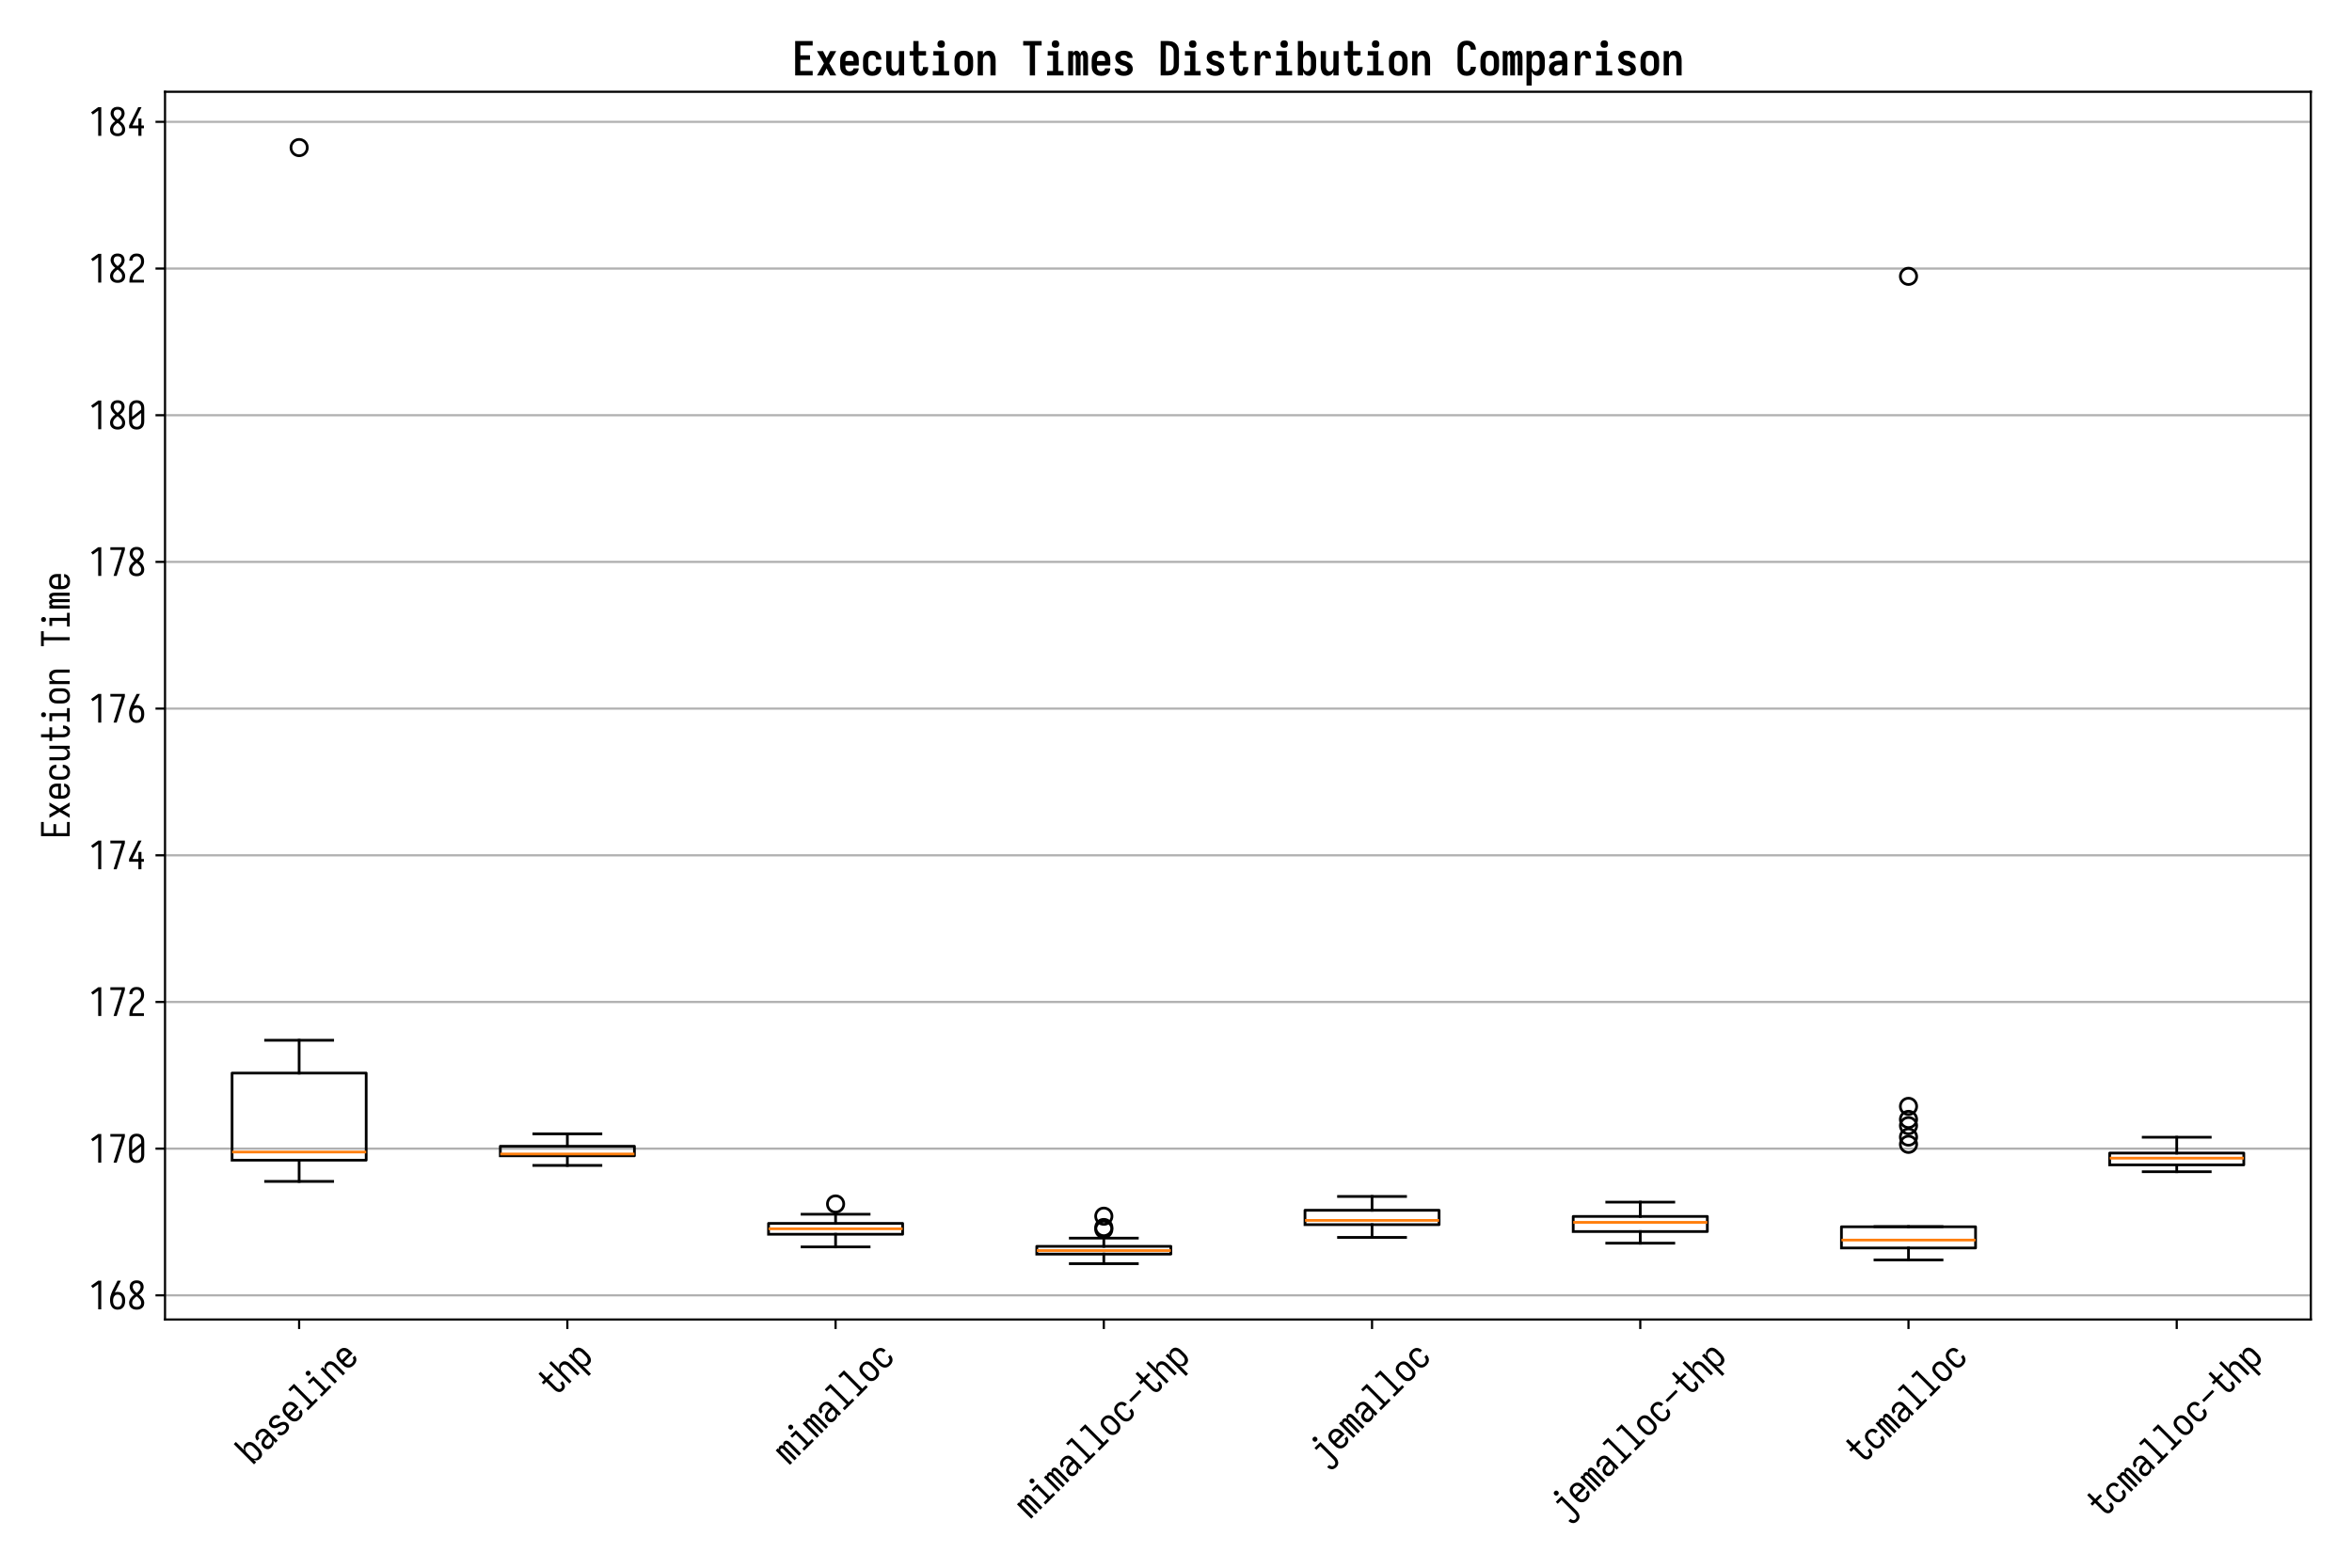<?xml version="1.0" encoding="utf-8" standalone="no"?>
<!DOCTYPE svg PUBLIC "-//W3C//DTD SVG 1.1//EN"
  "http://www.w3.org/Graphics/SVG/1.1/DTD/svg11.dtd">
<svg xmlns:xlink="http://www.w3.org/1999/xlink" width="864pt" height="576pt" viewBox="0 0 864 576" xmlns="http://www.w3.org/2000/svg" version="1.1">
 <defs>
  <style type="text/css">*{stroke-linejoin: round; stroke-linecap: butt}</style>
 </defs>
 <g id="figure_1">
  <g id="patch_1">
   <path d="M 0 576 
L 864 576 
L 864 0 
L 0 0 
z
" style="fill: #ffffff"/>
  </g>
  <g id="axes_1">
   <g id="patch_2">
    <path d="M 60.62 484.81 
L 848.88 484.81 
L 848.88 33.72 
L 60.62 33.72 
z
" style="fill: #ffffff"/>
   </g>
   <g id="matplotlib.axis_1">
    <g id="xtick_1">
     <g id="line2d_1">
      <defs>
       <path id="m1f9a09e163" d="M 0 0 
L 0 3.5 
" style="stroke: #000000; stroke-width: 0.8"/>
      </defs>
      <g>
       <use xlink:href="#m1f9a09e163" x="109.886" y="484.81" style="stroke: #000000; stroke-width: 0.8"/>
      </g>
     </g>
     <g id="text_1">
      <!-- baseline -->
      <g transform="translate(92.661 538.684) rotate(-45) scale(0.14 -0.14)">
       <defs>
        <path id="IosevkaNFM-62" d="M 1798 -51 
Q 1651 -51 1507 -12 
Q 1363 26 1244 112 
Q 1126 198 1043 323 
Q 960 448 909 582 
L 909 0 
L 410 0 
L 410 4704 
L 909 4704 
L 909 2746 
Q 960 2880 1043 3005 
Q 1126 3130 1244 3216 
Q 1363 3302 1507 3340 
Q 1651 3379 1798 3379 
Q 1958 3379 2115 3334 
Q 2272 3290 2400 3194 
Q 2528 3098 2614 2963 
Q 2701 2829 2752 2678 
Q 2803 2528 2822 2368 
Q 2842 2208 2842 2048 
L 2842 1280 
Q 2842 1120 2822 960 
Q 2803 800 2752 649 
Q 2701 499 2614 364 
Q 2528 230 2400 134 
Q 2272 38 2115 -6 
Q 1958 -51 1798 -51 
z
M 1606 397 
Q 1715 397 1820 422 
Q 1926 448 2016 509 
Q 2106 570 2173 659 
Q 2240 749 2278 851 
Q 2317 954 2329 1062 
Q 2342 1171 2342 1280 
L 2342 2048 
Q 2342 2157 2329 2265 
Q 2317 2374 2278 2476 
Q 2240 2579 2173 2668 
Q 2106 2758 2016 2819 
Q 1926 2880 1820 2905 
Q 1715 2931 1606 2931 
Q 1498 2931 1392 2905 
Q 1286 2880 1203 2816 
Q 1120 2752 1059 2659 
Q 998 2566 966 2467 
Q 934 2368 921 2262 
Q 909 2157 909 2048 
L 909 1280 
Q 909 1171 921 1065 
Q 934 960 966 861 
Q 998 762 1059 669 
Q 1120 576 1203 512 
Q 1286 448 1392 422 
Q 1498 397 1606 397 
z
" transform="scale(0.016)"/>
        <path id="IosevkaNFM-61" d="M 1293 -51 
Q 1101 -51 915 6 
Q 730 64 598 205 
Q 467 346 412 531 
Q 358 717 358 909 
Q 358 1069 400 1229 
Q 442 1389 544 1517 
Q 646 1645 784 1731 
Q 922 1818 1078 1869 
Q 1235 1920 1395 1939 
Q 1555 1958 1722 1958 
L 2291 1958 
L 2291 2272 
Q 2291 2406 2246 2540 
Q 2202 2675 2099 2764 
Q 1997 2854 1862 2892 
Q 1728 2931 1594 2931 
Q 1466 2931 1341 2905 
Q 1216 2880 1113 2809 
Q 1011 2739 953 2624 
Q 896 2509 896 2387 
L 397 2387 
Q 397 2534 438 2675 
Q 480 2816 563 2937 
Q 646 3059 764 3145 
Q 883 3232 1017 3286 
Q 1152 3341 1299 3360 
Q 1446 3379 1594 3379 
Q 1747 3379 1900 3356 
Q 2054 3334 2195 3270 
Q 2336 3206 2454 3104 
Q 2573 3002 2649 2867 
Q 2726 2733 2758 2579 
Q 2790 2426 2790 2272 
L 2790 0 
L 2291 0 
L 2291 550 
Q 2234 410 2128 291 
Q 2022 173 1888 93 
Q 1754 13 1600 -19 
Q 1446 -51 1293 -51 
z
M 1485 397 
Q 1638 397 1795 438 
Q 1952 480 2067 585 
Q 2182 691 2236 841 
Q 2291 992 2291 1152 
L 2291 1510 
L 1722 1510 
Q 1626 1510 1526 1500 
Q 1427 1491 1334 1468 
Q 1242 1446 1152 1404 
Q 1062 1363 992 1299 
Q 922 1235 890 1142 
Q 858 1050 858 954 
Q 858 838 902 723 
Q 947 608 1036 531 
Q 1126 454 1244 425 
Q 1363 397 1485 397 
z
" transform="scale(0.016)"/>
        <path id="IosevkaNFM-73" d="M 1594 -51 
Q 1453 -51 1312 -35 
Q 1171 -19 1036 29 
Q 902 77 780 153 
Q 659 230 572 342 
Q 486 454 441 592 
Q 397 730 397 870 
L 397 890 
L 896 890 
L 896 883 
Q 896 762 963 659 
Q 1030 557 1132 496 
Q 1235 435 1353 416 
Q 1472 397 1594 397 
Q 1709 397 1827 416 
Q 1946 435 2048 489 
Q 2150 544 2224 643 
Q 2298 742 2298 858 
Q 2298 973 2237 1072 
Q 2176 1171 2086 1235 
Q 1997 1299 1891 1334 
Q 1786 1370 1677 1395 
Q 1568 1421 1462 1446 
Q 1357 1472 1251 1510 
Q 1146 1549 1046 1597 
Q 947 1645 857 1712 
Q 768 1779 694 1862 
Q 621 1946 569 2045 
Q 518 2144 489 2253 
Q 461 2362 461 2470 
Q 461 2611 502 2742 
Q 544 2874 627 2986 
Q 710 3098 825 3174 
Q 941 3251 1069 3299 
Q 1197 3347 1334 3363 
Q 1472 3379 1606 3379 
Q 1747 3379 1881 3363 
Q 2016 3347 2147 3299 
Q 2278 3251 2390 3171 
Q 2502 3091 2585 2982 
Q 2669 2874 2710 2739 
Q 2752 2605 2752 2470 
L 2752 2451 
L 2253 2451 
L 2253 2458 
Q 2253 2573 2195 2672 
Q 2138 2771 2042 2832 
Q 1946 2893 1834 2912 
Q 1722 2931 1606 2931 
Q 1498 2931 1386 2912 
Q 1274 2893 1178 2835 
Q 1082 2778 1018 2682 
Q 954 2586 954 2470 
Q 954 2336 1037 2224 
Q 1120 2112 1235 2048 
Q 1350 1984 1481 1955 
Q 1613 1926 1744 1894 
Q 1875 1862 2000 1820 
Q 2125 1779 2240 1712 
Q 2355 1645 2457 1558 
Q 2560 1472 2633 1360 
Q 2707 1248 2748 1120 
Q 2790 992 2790 858 
Q 2790 717 2745 582 
Q 2701 448 2611 336 
Q 2522 224 2403 147 
Q 2285 70 2150 25 
Q 2016 -19 1875 -35 
Q 1734 -51 1594 -51 
z
" transform="scale(0.016)"/>
        <path id="IosevkaNFM-65" d="M 1613 -51 
Q 1440 -51 1267 -19 
Q 1094 13 944 99 
Q 794 186 675 317 
Q 557 448 483 605 
Q 410 762 384 934 
Q 358 1107 358 1280 
L 358 2048 
Q 358 2221 384 2393 
Q 410 2566 480 2723 
Q 550 2880 668 3011 
Q 787 3142 934 3225 
Q 1082 3309 1254 3344 
Q 1427 3379 1600 3379 
Q 1773 3379 1945 3344 
Q 2118 3309 2265 3225 
Q 2413 3142 2531 3011 
Q 2650 2880 2720 2723 
Q 2790 2566 2816 2393 
Q 2842 2221 2842 2048 
L 2842 1440 
L 858 1440 
L 858 1280 
Q 858 1171 870 1062 
Q 883 954 924 851 
Q 966 749 1033 659 
Q 1101 570 1193 509 
Q 1286 448 1395 422 
Q 1504 397 1613 397 
Q 1734 397 1859 422 
Q 1984 448 2086 512 
Q 2189 576 2256 685 
Q 2323 794 2330 922 
L 2829 922 
Q 2822 774 2774 636 
Q 2726 499 2640 380 
Q 2554 262 2435 176 
Q 2317 90 2182 38 
Q 2048 -13 1901 -32 
Q 1754 -51 1613 -51 
z
M 2342 1888 
L 2342 2048 
Q 2342 2157 2329 2265 
Q 2317 2374 2278 2476 
Q 2240 2579 2173 2668 
Q 2106 2758 2016 2819 
Q 1926 2880 1817 2905 
Q 1709 2931 1600 2931 
Q 1491 2931 1382 2905 
Q 1274 2880 1184 2819 
Q 1094 2758 1027 2668 
Q 960 2579 921 2476 
Q 883 2374 870 2265 
Q 858 2157 858 2048 
L 858 1888 
L 2342 1888 
z
" transform="scale(0.016)"/>
        <path id="IosevkaNFM-6c" d="M 480 0 
L 480 448 
L 1395 448 
L 1395 4256 
L 570 4256 
L 570 4704 
L 1894 4704 
L 1894 448 
L 2720 448 
L 2720 0 
L 480 0 
z
" transform="scale(0.016)"/>
        <path id="IosevkaNFM-69" d="M 480 0 
L 480 448 
L 1395 448 
L 1395 2880 
L 570 2880 
L 570 3328 
L 1894 3328 
L 1894 448 
L 2720 448 
L 2720 0 
L 480 0 
z
M 1632 3891 
Q 1549 3891 1472 3913 
Q 1395 3936 1337 3993 
Q 1280 4051 1257 4128 
Q 1235 4205 1235 4288 
Q 1235 4371 1257 4448 
Q 1280 4525 1337 4582 
Q 1395 4640 1472 4665 
Q 1549 4691 1632 4691 
Q 1715 4691 1792 4665 
Q 1869 4640 1926 4582 
Q 1984 4525 2009 4448 
Q 2035 4371 2035 4288 
Q 2035 4205 2009 4128 
Q 1984 4051 1926 3993 
Q 1869 3936 1792 3913 
Q 1715 3891 1632 3891 
z
" transform="scale(0.016)"/>
        <path id="IosevkaNFM-6e" d="M 410 0 
L 410 3328 
L 909 3328 
L 909 2746 
Q 960 2880 1043 3001 
Q 1126 3123 1244 3212 
Q 1363 3302 1507 3340 
Q 1651 3379 1792 3379 
Q 1952 3379 2105 3334 
Q 2259 3290 2377 3190 
Q 2496 3091 2579 2953 
Q 2662 2816 2710 2665 
Q 2758 2515 2774 2358 
Q 2790 2202 2790 2048 
L 2790 0 
L 2291 0 
L 2291 2048 
Q 2291 2157 2278 2262 
Q 2266 2368 2234 2467 
Q 2202 2566 2141 2656 
Q 2080 2746 1997 2810 
Q 1914 2874 1811 2902 
Q 1709 2931 1600 2931 
Q 1491 2931 1388 2902 
Q 1286 2874 1203 2810 
Q 1120 2746 1059 2656 
Q 998 2566 966 2467 
Q 934 2368 921 2262 
Q 909 2157 909 2048 
L 909 0 
L 410 0 
z
" transform="scale(0.016)"/>
       </defs>
       <use xlink:href="#IosevkaNFM-62"/>
       <use xlink:href="#IosevkaNFM-61" transform="translate(50 0)"/>
       <use xlink:href="#IosevkaNFM-73" transform="translate(100 0)"/>
       <use xlink:href="#IosevkaNFM-65" transform="translate(150 0)"/>
       <use xlink:href="#IosevkaNFM-6c" transform="translate(200 0)"/>
       <use xlink:href="#IosevkaNFM-69" transform="translate(250 0)"/>
       <use xlink:href="#IosevkaNFM-6e" transform="translate(300 0)"/>
       <use xlink:href="#IosevkaNFM-65" transform="translate(350 0)"/>
      </g>
     </g>
    </g>
    <g id="xtick_2">
     <g id="line2d_2">
      <g>
       <use xlink:href="#m1f9a09e163" x="208.419" y="484.81" style="stroke: #000000; stroke-width: 0.8"/>
      </g>
     </g>
     <g id="text_2">
      <!-- thp -->
      <g transform="translate(203.568 513.935) rotate(-45) scale(0.14 -0.14)">
       <defs>
        <path id="IosevkaNFM-74" d="M 2022 -51 
Q 1882 -51 1738 -16 
Q 1594 19 1475 105 
Q 1357 192 1273 313 
Q 1190 435 1142 572 
Q 1094 710 1078 854 
Q 1062 998 1062 1146 
L 1062 2880 
L 448 2880 
L 448 3328 
L 1062 3328 
L 1062 4704 
L 1562 4704 
L 1562 3328 
L 2688 3328 
L 2688 2880 
L 1562 2880 
L 1562 1146 
Q 1562 1062 1568 979 
Q 1574 896 1593 816 
Q 1613 736 1645 659 
Q 1677 582 1731 521 
Q 1786 461 1866 429 
Q 1946 397 2022 397 
Q 2099 397 2172 422 
Q 2246 448 2300 499 
Q 2355 550 2390 620 
Q 2426 691 2448 761 
Q 2470 832 2480 909 
Q 2490 986 2490 1062 
L 2490 1101 
L 2989 1101 
L 2989 1037 
Q 2989 902 2963 764 
Q 2938 627 2886 502 
Q 2835 378 2748 266 
Q 2662 154 2547 80 
Q 2432 6 2297 -22 
Q 2163 -51 2022 -51 
z
" transform="scale(0.016)"/>
        <path id="IosevkaNFM-68" d="M 410 0 
L 410 4704 
L 909 4704 
L 909 2746 
Q 960 2880 1043 3001 
Q 1126 3123 1244 3212 
Q 1363 3302 1507 3340 
Q 1651 3379 1792 3379 
Q 1952 3379 2105 3334 
Q 2259 3290 2377 3190 
Q 2496 3091 2579 2953 
Q 2662 2816 2710 2665 
Q 2758 2515 2774 2358 
Q 2790 2202 2790 2048 
L 2790 0 
L 2291 0 
L 2291 2048 
Q 2291 2157 2278 2262 
Q 2266 2368 2234 2467 
Q 2202 2566 2141 2656 
Q 2080 2746 1997 2810 
Q 1914 2874 1811 2902 
Q 1709 2931 1600 2931 
Q 1491 2931 1388 2902 
Q 1286 2874 1203 2810 
Q 1120 2746 1059 2656 
Q 998 2566 966 2467 
Q 934 2368 921 2262 
Q 909 2157 909 2048 
L 909 0 
L 410 0 
z
" transform="scale(0.016)"/>
        <path id="IosevkaNFM-70" d="M 410 -1376 
L 410 3328 
L 909 3328 
L 909 2746 
Q 960 2880 1043 3005 
Q 1126 3130 1244 3216 
Q 1363 3302 1507 3340 
Q 1651 3379 1798 3379 
Q 1958 3379 2115 3334 
Q 2272 3290 2400 3194 
Q 2528 3098 2614 2963 
Q 2701 2829 2752 2678 
Q 2803 2528 2822 2368 
Q 2842 2208 2842 2048 
L 2842 1280 
Q 2842 1120 2822 960 
Q 2803 800 2752 649 
Q 2701 499 2614 364 
Q 2528 230 2400 134 
Q 2272 38 2115 -6 
Q 1958 -51 1798 -51 
Q 1651 -51 1507 -12 
Q 1363 26 1244 112 
Q 1126 198 1043 323 
Q 960 448 909 582 
L 909 -1376 
L 410 -1376 
z
M 1606 397 
Q 1715 397 1820 422 
Q 1926 448 2016 509 
Q 2106 570 2173 659 
Q 2240 749 2278 851 
Q 2317 954 2329 1062 
Q 2342 1171 2342 1280 
L 2342 2048 
Q 2342 2157 2329 2265 
Q 2317 2374 2278 2476 
Q 2240 2579 2173 2668 
Q 2106 2758 2016 2819 
Q 1926 2880 1820 2905 
Q 1715 2931 1606 2931 
Q 1498 2931 1392 2905 
Q 1286 2880 1203 2816 
Q 1120 2752 1059 2659 
Q 998 2566 966 2467 
Q 934 2368 921 2262 
Q 909 2157 909 2048 
L 909 1280 
Q 909 1171 921 1065 
Q 934 960 966 861 
Q 998 762 1059 669 
Q 1120 576 1203 512 
Q 1286 448 1392 422 
Q 1498 397 1606 397 
z
" transform="scale(0.016)"/>
       </defs>
       <use xlink:href="#IosevkaNFM-74"/>
       <use xlink:href="#IosevkaNFM-68" transform="translate(50 0)"/>
       <use xlink:href="#IosevkaNFM-70" transform="translate(100 0)"/>
      </g>
     </g>
    </g>
    <g id="xtick_3">
     <g id="line2d_3">
      <g>
       <use xlink:href="#m1f9a09e163" x="306.951" y="484.81" style="stroke: #000000; stroke-width: 0.8"/>
      </g>
     </g>
     <g id="text_3">
      <!-- mimalloc -->
      <g transform="translate(289.726 538.684) rotate(-45) scale(0.14 -0.14)">
       <defs>
        <path id="IosevkaNFM-6d" d="M 307 0 
L 307 3328 
L 806 3328 
L 806 3059 
Q 838 3130 883 3190 
Q 928 3251 989 3296 
Q 1050 3341 1123 3360 
Q 1197 3379 1274 3379 
Q 1370 3379 1459 3347 
Q 1549 3315 1616 3251 
Q 1683 3187 1728 3104 
Q 1773 3021 1798 2925 
Q 1824 3014 1869 3100 
Q 1914 3187 1981 3251 
Q 2048 3315 2134 3347 
Q 2221 3379 2317 3379 
Q 2413 3379 2505 3344 
Q 2598 3309 2668 3241 
Q 2739 3174 2780 3084 
Q 2822 2995 2848 2902 
Q 2874 2810 2883 2714 
Q 2893 2618 2893 2522 
L 2893 0 
L 2394 0 
L 2394 2522 
Q 2394 2592 2384 2659 
Q 2374 2726 2342 2790 
Q 2310 2854 2249 2892 
Q 2189 2931 2118 2931 
Q 2054 2931 1993 2892 
Q 1933 2854 1901 2790 
Q 1869 2726 1859 2659 
Q 1850 2592 1850 2522 
L 1850 0 
L 1350 0 
L 1350 2522 
Q 1350 2592 1340 2659 
Q 1331 2726 1299 2790 
Q 1267 2854 1206 2892 
Q 1146 2931 1082 2931 
Q 1011 2931 950 2892 
Q 890 2854 858 2790 
Q 826 2726 816 2659 
Q 806 2592 806 2522 
L 806 0 
L 307 0 
z
" transform="scale(0.016)"/>
        <path id="IosevkaNFM-6f" d="M 1600 -51 
Q 1427 -51 1254 -16 
Q 1082 19 934 102 
Q 787 186 668 317 
Q 550 448 480 605 
Q 410 762 384 934 
Q 358 1107 358 1280 
L 358 2048 
Q 358 2221 384 2393 
Q 410 2566 480 2723 
Q 550 2880 668 3011 
Q 787 3142 934 3225 
Q 1082 3309 1254 3344 
Q 1427 3379 1600 3379 
Q 1773 3379 1945 3344 
Q 2118 3309 2265 3225 
Q 2413 3142 2531 3011 
Q 2650 2880 2720 2723 
Q 2790 2566 2816 2393 
Q 2842 2221 2842 2048 
L 2842 1280 
Q 2842 1107 2816 934 
Q 2790 762 2720 605 
Q 2650 448 2531 317 
Q 2413 186 2265 102 
Q 2118 19 1945 -16 
Q 1773 -51 1600 -51 
z
M 1600 397 
Q 1709 397 1817 422 
Q 1926 448 2016 509 
Q 2106 570 2173 659 
Q 2240 749 2278 851 
Q 2317 954 2329 1062 
Q 2342 1171 2342 1280 
L 2342 2048 
Q 2342 2157 2329 2265 
Q 2317 2374 2278 2476 
Q 2240 2579 2173 2668 
Q 2106 2758 2016 2819 
Q 1926 2880 1817 2905 
Q 1709 2931 1600 2931 
Q 1491 2931 1382 2905 
Q 1274 2880 1184 2819 
Q 1094 2758 1027 2668 
Q 960 2579 921 2476 
Q 883 2374 870 2265 
Q 858 2157 858 2048 
L 858 1280 
Q 858 1171 870 1062 
Q 883 954 921 851 
Q 960 749 1027 659 
Q 1094 570 1184 509 
Q 1274 448 1382 422 
Q 1491 397 1600 397 
z
" transform="scale(0.016)"/>
        <path id="IosevkaNFM-63" d="M 1581 -51 
Q 1414 -51 1241 -16 
Q 1069 19 921 105 
Q 774 192 662 323 
Q 550 454 480 611 
Q 410 768 384 937 
Q 358 1107 358 1280 
L 358 2048 
Q 358 2221 384 2390 
Q 410 2560 480 2717 
Q 550 2874 662 3005 
Q 774 3136 921 3222 
Q 1069 3309 1241 3344 
Q 1414 3379 1581 3379 
Q 1741 3379 1901 3350 
Q 2061 3322 2205 3251 
Q 2349 3181 2464 3069 
Q 2579 2957 2656 2816 
Q 2733 2675 2768 2518 
Q 2803 2362 2803 2202 
L 2803 2189 
L 2304 2189 
L 2304 2195 
Q 2304 2342 2259 2483 
Q 2214 2624 2112 2729 
Q 2010 2835 1869 2883 
Q 1728 2931 1581 2931 
Q 1472 2931 1366 2905 
Q 1261 2880 1171 2816 
Q 1082 2752 1021 2662 
Q 960 2573 921 2473 
Q 883 2374 870 2265 
Q 858 2157 858 2048 
L 858 1280 
Q 858 1171 870 1062 
Q 883 954 921 854 
Q 960 755 1021 665 
Q 1082 576 1171 512 
Q 1261 448 1366 422 
Q 1472 397 1581 397 
Q 1728 397 1869 445 
Q 2010 493 2112 598 
Q 2214 704 2259 845 
Q 2304 986 2304 1133 
L 2304 1139 
L 2803 1139 
L 2803 1126 
Q 2803 966 2768 809 
Q 2733 653 2656 512 
Q 2579 371 2464 259 
Q 2349 147 2205 76 
Q 2061 6 1901 -22 
Q 1741 -51 1581 -51 
z
" transform="scale(0.016)"/>
       </defs>
       <use xlink:href="#IosevkaNFM-6d"/>
       <use xlink:href="#IosevkaNFM-69" transform="translate(50 0)"/>
       <use xlink:href="#IosevkaNFM-6d" transform="translate(100 0)"/>
       <use xlink:href="#IosevkaNFM-61" transform="translate(150 0)"/>
       <use xlink:href="#IosevkaNFM-6c" transform="translate(200 0)"/>
       <use xlink:href="#IosevkaNFM-6c" transform="translate(250 0)"/>
       <use xlink:href="#IosevkaNFM-6f" transform="translate(300 0)"/>
       <use xlink:href="#IosevkaNFM-63" transform="translate(350 0)"/>
      </g>
     </g>
    </g>
    <g id="xtick_4">
     <g id="line2d_4">
      <g>
       <use xlink:href="#m1f9a09e163" x="405.484" y="484.81" style="stroke: #000000; stroke-width: 0.8"/>
      </g>
     </g>
     <g id="text_4">
      <!-- mimalloc-thp -->
      <g transform="translate(378.359 558.483) rotate(-45) scale(0.14 -0.14)">
       <defs>
        <path id="IosevkaNFM-2d" d="M 410 1952 
L 410 2400 
L 2790 2400 
L 2790 1952 
L 410 1952 
z
" transform="scale(0.016)"/>
       </defs>
       <use xlink:href="#IosevkaNFM-6d"/>
       <use xlink:href="#IosevkaNFM-69" transform="translate(50 0)"/>
       <use xlink:href="#IosevkaNFM-6d" transform="translate(100 0)"/>
       <use xlink:href="#IosevkaNFM-61" transform="translate(150 0)"/>
       <use xlink:href="#IosevkaNFM-6c" transform="translate(200 0)"/>
       <use xlink:href="#IosevkaNFM-6c" transform="translate(250 0)"/>
       <use xlink:href="#IosevkaNFM-6f" transform="translate(300 0)"/>
       <use xlink:href="#IosevkaNFM-63" transform="translate(350 0)"/>
       <use xlink:href="#IosevkaNFM-2d" transform="translate(400 0)"/>
       <use xlink:href="#IosevkaNFM-74" transform="translate(450 0)"/>
       <use xlink:href="#IosevkaNFM-68" transform="translate(500 0)"/>
       <use xlink:href="#IosevkaNFM-70" transform="translate(550 0)"/>
      </g>
     </g>
    </g>
    <g id="xtick_5">
     <g id="line2d_5">
      <g>
       <use xlink:href="#m1f9a09e163" x="504.016" y="484.81" style="stroke: #000000; stroke-width: 0.8"/>
      </g>
     </g>
     <g id="text_5">
      <!-- jemalloc -->
      <g transform="translate(486.752 538.684) rotate(-45) scale(0.14 -0.14)">
       <defs>
        <path id="IosevkaNFM-6a" d="M 1184 -1427 
Q 1043 -1427 902 -1398 
Q 762 -1370 637 -1302 
Q 512 -1235 416 -1129 
Q 320 -1024 256 -896 
Q 192 -768 163 -630 
Q 134 -493 128 -352 
L 627 -352 
Q 627 -467 662 -582 
Q 698 -698 768 -790 
Q 838 -883 950 -931 
Q 1062 -979 1184 -979 
Q 1280 -979 1373 -944 
Q 1466 -909 1533 -841 
Q 1600 -774 1645 -688 
Q 1690 -602 1712 -509 
Q 1734 -416 1744 -320 
Q 1754 -224 1754 -128 
L 1754 2880 
L 883 2880 
L 883 3328 
L 2253 3328 
L 2253 -128 
Q 2253 -288 2233 -445 
Q 2214 -602 2156 -752 
Q 2099 -902 2006 -1033 
Q 1914 -1165 1786 -1257 
Q 1658 -1350 1501 -1388 
Q 1344 -1427 1184 -1427 
z
M 1952 3891 
Q 1869 3891 1792 3913 
Q 1715 3936 1657 3993 
Q 1600 4051 1577 4128 
Q 1555 4205 1555 4288 
Q 1555 4371 1577 4448 
Q 1600 4525 1657 4582 
Q 1715 4640 1792 4665 
Q 1869 4691 1952 4691 
Q 2035 4691 2112 4665 
Q 2189 4640 2246 4582 
Q 2304 4525 2329 4448 
Q 2355 4371 2355 4288 
Q 2355 4205 2329 4128 
Q 2304 4051 2246 3993 
Q 2189 3936 2112 3913 
Q 2035 3891 1952 3891 
z
" transform="scale(0.016)"/>
       </defs>
       <use xlink:href="#IosevkaNFM-6a"/>
       <use xlink:href="#IosevkaNFM-65" transform="translate(50 0)"/>
       <use xlink:href="#IosevkaNFM-6d" transform="translate(100 0)"/>
       <use xlink:href="#IosevkaNFM-61" transform="translate(150 0)"/>
       <use xlink:href="#IosevkaNFM-6c" transform="translate(200 0)"/>
       <use xlink:href="#IosevkaNFM-6c" transform="translate(250 0)"/>
       <use xlink:href="#IosevkaNFM-6f" transform="translate(300 0)"/>
       <use xlink:href="#IosevkaNFM-63" transform="translate(350 0)"/>
      </g>
     </g>
    </g>
    <g id="xtick_6">
     <g id="line2d_6">
      <g>
       <use xlink:href="#m1f9a09e163" x="602.549" y="484.81" style="stroke: #000000; stroke-width: 0.8"/>
      </g>
     </g>
     <g id="text_6">
      <!-- jemalloc-thp -->
      <g transform="translate(575.385 558.483) rotate(-45) scale(0.14 -0.14)">
       <use xlink:href="#IosevkaNFM-6a"/>
       <use xlink:href="#IosevkaNFM-65" transform="translate(50 0)"/>
       <use xlink:href="#IosevkaNFM-6d" transform="translate(100 0)"/>
       <use xlink:href="#IosevkaNFM-61" transform="translate(150 0)"/>
       <use xlink:href="#IosevkaNFM-6c" transform="translate(200 0)"/>
       <use xlink:href="#IosevkaNFM-6c" transform="translate(250 0)"/>
       <use xlink:href="#IosevkaNFM-6f" transform="translate(300 0)"/>
       <use xlink:href="#IosevkaNFM-63" transform="translate(350 0)"/>
       <use xlink:href="#IosevkaNFM-2d" transform="translate(400 0)"/>
       <use xlink:href="#IosevkaNFM-74" transform="translate(450 0)"/>
       <use xlink:href="#IosevkaNFM-68" transform="translate(500 0)"/>
       <use xlink:href="#IosevkaNFM-70" transform="translate(550 0)"/>
      </g>
     </g>
    </g>
    <g id="xtick_7">
     <g id="line2d_7">
      <g>
       <use xlink:href="#m1f9a09e163" x="701.081" y="484.81" style="stroke: #000000; stroke-width: 0.8"/>
      </g>
     </g>
     <g id="text_7">
      <!-- tcmalloc -->
      <g transform="translate(683.856 538.684) rotate(-45) scale(0.14 -0.14)">
       <use xlink:href="#IosevkaNFM-74"/>
       <use xlink:href="#IosevkaNFM-63" transform="translate(50 0)"/>
       <use xlink:href="#IosevkaNFM-6d" transform="translate(100 0)"/>
       <use xlink:href="#IosevkaNFM-61" transform="translate(150 0)"/>
       <use xlink:href="#IosevkaNFM-6c" transform="translate(200 0)"/>
       <use xlink:href="#IosevkaNFM-6c" transform="translate(250 0)"/>
       <use xlink:href="#IosevkaNFM-6f" transform="translate(300 0)"/>
       <use xlink:href="#IosevkaNFM-63" transform="translate(350 0)"/>
      </g>
     </g>
    </g>
    <g id="xtick_8">
     <g id="line2d_8">
      <g>
       <use xlink:href="#m1f9a09e163" x="799.614" y="484.81" style="stroke: #000000; stroke-width: 0.8"/>
      </g>
     </g>
     <g id="text_8">
      <!-- tcmalloc-thp -->
      <g transform="translate(772.489 558.483) rotate(-45) scale(0.14 -0.14)">
       <use xlink:href="#IosevkaNFM-74"/>
       <use xlink:href="#IosevkaNFM-63" transform="translate(50 0)"/>
       <use xlink:href="#IosevkaNFM-6d" transform="translate(100 0)"/>
       <use xlink:href="#IosevkaNFM-61" transform="translate(150 0)"/>
       <use xlink:href="#IosevkaNFM-6c" transform="translate(200 0)"/>
       <use xlink:href="#IosevkaNFM-6c" transform="translate(250 0)"/>
       <use xlink:href="#IosevkaNFM-6f" transform="translate(300 0)"/>
       <use xlink:href="#IosevkaNFM-63" transform="translate(350 0)"/>
       <use xlink:href="#IosevkaNFM-2d" transform="translate(400 0)"/>
       <use xlink:href="#IosevkaNFM-74" transform="translate(450 0)"/>
       <use xlink:href="#IosevkaNFM-68" transform="translate(500 0)"/>
       <use xlink:href="#IosevkaNFM-70" transform="translate(550 0)"/>
      </g>
     </g>
    </g>
   </g>
   <g id="matplotlib.axis_2">
    <g id="ytick_1">
     <g id="line2d_9">
      <path d="M 60.62 475.934 
L 848.88 475.934 
" clip-path="url(#p6f0c6656e5)" style="fill: none; stroke: #b0b0b0; stroke-width: 0.8; stroke-linecap: square"/>
     </g>
     <g id="line2d_10">
      <defs>
       <path id="mf8dbd3d1bf" d="M 0 0 
L -3.5 0 
" style="stroke: #000000; stroke-width: 0.8"/>
      </defs>
      <g>
       <use xlink:href="#mf8dbd3d1bf" x="60.62" y="475.934" style="stroke: #000000; stroke-width: 0.8"/>
      </g>
     </g>
     <g id="text_9">
      <!-- 168 -->
      <g transform="translate(32.62 481.079) scale(0.14 -0.14)">
       <defs>
        <path id="IosevkaNFM-31" d="M 1542 0 
L 1542 4134 
L 659 3494 
L 371 3859 
L 1542 4704 
L 2042 4704 
L 2042 0 
L 1542 0 
z
" transform="scale(0.016)"/>
        <path id="IosevkaNFM-36" d="M 1600 -51 
Q 1408 -51 1222 0 
Q 1037 51 886 166 
Q 736 282 630 445 
Q 525 608 464 787 
Q 403 966 380 1158 
Q 358 1350 358 1542 
Q 358 1818 416 2086 
Q 474 2355 573 2614 
Q 672 2874 793 3120 
Q 915 3366 1043 3610 
L 1587 4704 
L 2138 4704 
L 1485 3411 
Q 1408 3258 1328 3107 
Q 1248 2957 1158 2810 
L 1158 2803 
Q 1158 2797 1155 2797 
Q 1152 2797 1152 2790 
L 1146 2778 
L 1146 2778 
Q 1139 2778 1139 2771 
Q 1254 2822 1372 2841 
Q 1491 2861 1613 2861 
Q 1792 2861 1971 2819 
Q 2150 2778 2297 2675 
Q 2445 2573 2553 2425 
Q 2662 2278 2729 2112 
Q 2797 1946 2819 1766 
Q 2842 1587 2842 1408 
Q 2842 1222 2816 1043 
Q 2790 864 2726 694 
Q 2662 525 2550 377 
Q 2438 230 2288 131 
Q 2138 32 1958 -9 
Q 1779 -51 1600 -51 
z
M 1600 397 
Q 1715 397 1830 432 
Q 1946 467 2038 544 
Q 2131 621 2192 723 
Q 2253 826 2285 938 
Q 2317 1050 2329 1168 
Q 2342 1286 2342 1408 
Q 2342 1523 2329 1641 
Q 2317 1760 2285 1872 
Q 2253 1984 2192 2086 
Q 2131 2189 2041 2265 
Q 1952 2342 1837 2377 
Q 1722 2413 1600 2413 
Q 1485 2413 1369 2377 
Q 1254 2342 1164 2268 
Q 1075 2195 1014 2089 
Q 954 1984 918 1872 
Q 883 1760 870 1641 
Q 858 1523 858 1408 
Q 858 1286 870 1168 
Q 883 1050 915 938 
Q 947 826 1008 723 
Q 1069 621 1161 544 
Q 1254 467 1369 432 
Q 1485 397 1600 397 
z
" transform="scale(0.016)"/>
        <path id="IosevkaNFM-38" d="M 1600 -51 
Q 1446 -51 1289 -28 
Q 1133 -6 989 58 
Q 845 122 723 224 
Q 602 326 518 457 
Q 435 589 396 742 
Q 358 896 358 1056 
Q 358 1261 428 1462 
Q 499 1664 617 1833 
Q 736 2003 889 2144 
Q 1043 2285 1210 2413 
Q 1056 2534 918 2668 
Q 781 2803 678 2966 
Q 576 3130 515 3315 
Q 454 3501 454 3693 
Q 454 3840 492 3984 
Q 531 4128 601 4256 
Q 672 4384 784 4483 
Q 896 4582 1027 4646 
Q 1158 4710 1305 4732 
Q 1453 4755 1600 4755 
Q 1747 4755 1894 4732 
Q 2042 4710 2173 4646 
Q 2304 4582 2416 4483 
Q 2528 4384 2598 4256 
Q 2669 4128 2707 3984 
Q 2746 3840 2746 3693 
Q 2746 3501 2685 3315 
Q 2624 3130 2521 2966 
Q 2419 2803 2281 2668 
Q 2144 2534 1990 2413 
Q 2157 2285 2310 2144 
Q 2464 2003 2582 1833 
Q 2701 1664 2771 1462 
Q 2842 1261 2842 1056 
Q 2842 896 2803 742 
Q 2765 589 2681 457 
Q 2598 326 2476 224 
Q 2355 122 2211 58 
Q 2067 -6 1910 -28 
Q 1754 -51 1600 -51 
z
M 1600 2694 
Q 1722 2790 1837 2892 
Q 1952 2995 2041 3116 
Q 2131 3238 2188 3385 
Q 2246 3533 2246 3686 
Q 2246 3808 2201 3933 
Q 2157 4058 2067 4144 
Q 1978 4230 1853 4268 
Q 1728 4307 1600 4307 
Q 1472 4307 1347 4268 
Q 1222 4230 1132 4144 
Q 1043 4058 998 3933 
Q 954 3808 954 3686 
Q 954 3533 1011 3385 
Q 1069 3238 1158 3116 
Q 1248 2995 1363 2892 
Q 1478 2790 1600 2694 
z
M 1600 397 
Q 1741 397 1881 432 
Q 2022 467 2128 560 
Q 2234 653 2288 787 
Q 2342 922 2342 1062 
Q 2342 1235 2275 1392 
Q 2208 1549 2102 1680 
Q 1997 1811 1865 1920 
Q 1734 2029 1600 2125 
Q 1466 2029 1334 1920 
Q 1203 1811 1097 1680 
Q 992 1549 925 1392 
Q 858 1235 858 1062 
Q 858 922 912 787 
Q 966 653 1072 560 
Q 1178 467 1318 432 
Q 1459 397 1600 397 
z
" transform="scale(0.016)"/>
       </defs>
       <use xlink:href="#IosevkaNFM-31"/>
       <use xlink:href="#IosevkaNFM-36" transform="translate(50 0)"/>
       <use xlink:href="#IosevkaNFM-38" transform="translate(100 0)"/>
      </g>
     </g>
    </g>
    <g id="ytick_2">
     <g id="line2d_11">
      <path d="M 60.62 422.038 
L 848.88 422.038 
" clip-path="url(#p6f0c6656e5)" style="fill: none; stroke: #b0b0b0; stroke-width: 0.8; stroke-linecap: square"/>
     </g>
     <g id="line2d_12">
      <g>
       <use xlink:href="#mf8dbd3d1bf" x="60.62" y="422.038" style="stroke: #000000; stroke-width: 0.8"/>
      </g>
     </g>
     <g id="text_10">
      <!-- 170 -->
      <g transform="translate(32.62 427.183) scale(0.14 -0.14)">
       <defs>
        <path id="IosevkaNFM-37" d="M 934 0 
L 2272 4256 
L 410 4256 
L 410 4704 
L 2790 4704 
L 2790 4256 
L 1446 0 
L 934 0 
z
" transform="scale(0.016)"/>
        <path id="IosevkaNFM-30" d="M 1600 -51 
Q 1427 -51 1254 -16 
Q 1082 19 934 102 
Q 787 186 668 317 
Q 550 448 480 605 
Q 410 762 384 934 
Q 358 1107 358 1280 
L 358 3424 
Q 358 3597 384 3769 
Q 410 3942 480 4099 
Q 550 4256 668 4387 
Q 787 4518 934 4601 
Q 1082 4685 1254 4720 
Q 1427 4755 1600 4755 
Q 1773 4755 1945 4720 
Q 2118 4685 2265 4601 
Q 2413 4518 2531 4387 
Q 2650 4256 2720 4099 
Q 2790 3942 2816 3769 
Q 2842 3597 2842 3424 
L 2842 1280 
Q 2842 1107 2816 934 
Q 2790 762 2720 605 
Q 2650 448 2531 317 
Q 2413 186 2265 102 
Q 2118 19 1945 -16 
Q 1773 -51 1600 -51 
z
M 858 2035 
L 2342 3219 
L 2342 3424 
Q 2342 3533 2329 3641 
Q 2317 3750 2278 3852 
Q 2240 3955 2173 4044 
Q 2106 4134 2016 4195 
Q 1926 4256 1817 4281 
Q 1709 4307 1600 4307 
Q 1491 4307 1382 4281 
Q 1274 4256 1184 4195 
Q 1094 4134 1027 4044 
Q 960 3955 921 3852 
Q 883 3750 870 3641 
Q 858 3533 858 3424 
L 858 2035 
z
M 1600 397 
Q 1709 397 1817 422 
Q 1926 448 2016 509 
Q 2106 570 2173 659 
Q 2240 749 2278 851 
Q 2317 954 2329 1062 
Q 2342 1171 2342 1280 
L 2342 2669 
L 858 1485 
L 858 1280 
Q 858 1171 870 1062 
Q 883 954 921 851 
Q 960 749 1027 659 
Q 1094 570 1184 509 
Q 1274 448 1382 422 
Q 1491 397 1600 397 
z
" transform="scale(0.016)"/>
       </defs>
       <use xlink:href="#IosevkaNFM-31"/>
       <use xlink:href="#IosevkaNFM-37" transform="translate(50 0)"/>
       <use xlink:href="#IosevkaNFM-30" transform="translate(100 0)"/>
      </g>
     </g>
    </g>
    <g id="ytick_3">
     <g id="line2d_13">
      <path d="M 60.62 368.142 
L 848.88 368.142 
" clip-path="url(#p6f0c6656e5)" style="fill: none; stroke: #b0b0b0; stroke-width: 0.8; stroke-linecap: square"/>
     </g>
     <g id="line2d_14">
      <g>
       <use xlink:href="#mf8dbd3d1bf" x="60.62" y="368.142" style="stroke: #000000; stroke-width: 0.8"/>
      </g>
     </g>
     <g id="text_11">
      <!-- 172 -->
      <g transform="translate(32.62 373.287) scale(0.14 -0.14)">
       <defs>
        <path id="IosevkaNFM-32" d="M 410 0 
L 410 6 
Q 410 179 416 352 
Q 422 525 451 697 
Q 480 870 534 1036 
Q 589 1203 669 1353 
Q 749 1504 854 1645 
Q 960 1786 1085 1907 
Q 1210 2029 1344 2134 
Q 1478 2240 1619 2342 
Q 1760 2445 1894 2557 
Q 2029 2669 2125 2813 
Q 2221 2957 2269 3126 
Q 2317 3296 2317 3469 
Q 2317 3622 2281 3779 
Q 2246 3936 2153 4061 
Q 2061 4186 1910 4246 
Q 1760 4307 1606 4307 
Q 1466 4307 1325 4262 
Q 1184 4218 1085 4115 
Q 986 4013 941 3875 
Q 896 3738 896 3590 
L 896 3584 
L 397 3584 
L 397 3603 
Q 397 3757 432 3913 
Q 467 4070 544 4208 
Q 621 4346 736 4454 
Q 851 4563 992 4633 
Q 1133 4704 1289 4729 
Q 1446 4755 1606 4755 
Q 1773 4755 1939 4723 
Q 2106 4691 2253 4608 
Q 2400 4525 2512 4400 
Q 2624 4275 2694 4121 
Q 2765 3968 2790 3801 
Q 2816 3635 2816 3469 
Q 2816 3238 2749 3011 
Q 2682 2784 2550 2595 
Q 2419 2406 2243 2256 
Q 2067 2106 1884 1962 
Q 1702 1818 1529 1661 
Q 1357 1504 1229 1312 
Q 1101 1120 1024 899 
Q 947 678 922 448 
L 2790 448 
L 2790 0 
L 410 0 
z
" transform="scale(0.016)"/>
       </defs>
       <use xlink:href="#IosevkaNFM-31"/>
       <use xlink:href="#IosevkaNFM-37" transform="translate(50 0)"/>
       <use xlink:href="#IosevkaNFM-32" transform="translate(100 0)"/>
      </g>
     </g>
    </g>
    <g id="ytick_4">
     <g id="line2d_15">
      <path d="M 60.62 314.246 
L 848.88 314.246 
" clip-path="url(#p6f0c6656e5)" style="fill: none; stroke: #b0b0b0; stroke-width: 0.8; stroke-linecap: square"/>
     </g>
     <g id="line2d_16">
      <g>
       <use xlink:href="#mf8dbd3d1bf" x="60.62" y="314.246" style="stroke: #000000; stroke-width: 0.8"/>
      </g>
     </g>
     <g id="text_12">
      <!-- 174 -->
      <g transform="translate(32.62 319.391) scale(0.14 -0.14)">
       <defs>
        <path id="IosevkaNFM-34" d="M 1882 0 
L 1882 1242 
L 358 1242 
L 358 1690 
L 1856 4704 
L 2400 4704 
L 902 1690 
L 1882 1690 
L 1882 2842 
L 2381 2842 
L 2381 1690 
L 2790 1690 
L 2790 1242 
L 2381 1242 
L 2381 0 
L 1882 0 
z
" transform="scale(0.016)"/>
       </defs>
       <use xlink:href="#IosevkaNFM-31"/>
       <use xlink:href="#IosevkaNFM-37" transform="translate(50 0)"/>
       <use xlink:href="#IosevkaNFM-34" transform="translate(100 0)"/>
      </g>
     </g>
    </g>
    <g id="ytick_5">
     <g id="line2d_17">
      <path d="M 60.62 260.35 
L 848.88 260.35 
" clip-path="url(#p6f0c6656e5)" style="fill: none; stroke: #b0b0b0; stroke-width: 0.8; stroke-linecap: square"/>
     </g>
     <g id="line2d_18">
      <g>
       <use xlink:href="#mf8dbd3d1bf" x="60.62" y="260.35" style="stroke: #000000; stroke-width: 0.8"/>
      </g>
     </g>
     <g id="text_13">
      <!-- 176 -->
      <g transform="translate(32.62 265.495) scale(0.14 -0.14)">
       <use xlink:href="#IosevkaNFM-31"/>
       <use xlink:href="#IosevkaNFM-37" transform="translate(50 0)"/>
       <use xlink:href="#IosevkaNFM-36" transform="translate(100 0)"/>
      </g>
     </g>
    </g>
    <g id="ytick_6">
     <g id="line2d_19">
      <path d="M 60.62 206.454 
L 848.88 206.454 
" clip-path="url(#p6f0c6656e5)" style="fill: none; stroke: #b0b0b0; stroke-width: 0.8; stroke-linecap: square"/>
     </g>
     <g id="line2d_20">
      <g>
       <use xlink:href="#mf8dbd3d1bf" x="60.62" y="206.454" style="stroke: #000000; stroke-width: 0.8"/>
      </g>
     </g>
     <g id="text_14">
      <!-- 178 -->
      <g transform="translate(32.62 211.599) scale(0.14 -0.14)">
       <use xlink:href="#IosevkaNFM-31"/>
       <use xlink:href="#IosevkaNFM-37" transform="translate(50 0)"/>
       <use xlink:href="#IosevkaNFM-38" transform="translate(100 0)"/>
      </g>
     </g>
    </g>
    <g id="ytick_7">
     <g id="line2d_21">
      <path d="M 60.62 152.558 
L 848.88 152.558 
" clip-path="url(#p6f0c6656e5)" style="fill: none; stroke: #b0b0b0; stroke-width: 0.8; stroke-linecap: square"/>
     </g>
     <g id="line2d_22">
      <g>
       <use xlink:href="#mf8dbd3d1bf" x="60.62" y="152.558" style="stroke: #000000; stroke-width: 0.8"/>
      </g>
     </g>
     <g id="text_15">
      <!-- 180 -->
      <g transform="translate(32.62 157.703) scale(0.14 -0.14)">
       <use xlink:href="#IosevkaNFM-31"/>
       <use xlink:href="#IosevkaNFM-38" transform="translate(50 0)"/>
       <use xlink:href="#IosevkaNFM-30" transform="translate(100 0)"/>
      </g>
     </g>
    </g>
    <g id="ytick_8">
     <g id="line2d_23">
      <path d="M 60.62 98.662 
L 848.88 98.662 
" clip-path="url(#p6f0c6656e5)" style="fill: none; stroke: #b0b0b0; stroke-width: 0.8; stroke-linecap: square"/>
     </g>
     <g id="line2d_24">
      <g>
       <use xlink:href="#mf8dbd3d1bf" x="60.62" y="98.662" style="stroke: #000000; stroke-width: 0.8"/>
      </g>
     </g>
     <g id="text_16">
      <!-- 182 -->
      <g transform="translate(32.62 103.807) scale(0.14 -0.14)">
       <use xlink:href="#IosevkaNFM-31"/>
       <use xlink:href="#IosevkaNFM-38" transform="translate(50 0)"/>
       <use xlink:href="#IosevkaNFM-32" transform="translate(100 0)"/>
      </g>
     </g>
    </g>
    <g id="ytick_9">
     <g id="line2d_25">
      <path d="M 60.62 44.766 
L 848.88 44.766 
" clip-path="url(#p6f0c6656e5)" style="fill: none; stroke: #b0b0b0; stroke-width: 0.8; stroke-linecap: square"/>
     </g>
     <g id="line2d_26">
      <g>
       <use xlink:href="#mf8dbd3d1bf" x="60.62" y="44.766" style="stroke: #000000; stroke-width: 0.8"/>
      </g>
     </g>
     <g id="text_17">
      <!-- 184 -->
      <g transform="translate(32.62 49.911) scale(0.14 -0.14)">
       <use xlink:href="#IosevkaNFM-31"/>
       <use xlink:href="#IosevkaNFM-38" transform="translate(50 0)"/>
       <use xlink:href="#IosevkaNFM-34" transform="translate(100 0)"/>
      </g>
     </g>
    </g>
    <g id="text_18">
     <!-- Execution Time -->
     <g transform="translate(25.61 308.265) rotate(-90) scale(0.14 -0.14)">
      <defs>
       <path id="IosevkaNFM-45" d="M 461 0 
L 461 4704 
L 2790 4704 
L 2790 4256 
L 960 4256 
L 960 2669 
L 2432 2669 
L 2432 2221 
L 960 2221 
L 960 448 
L 2790 448 
L 2790 0 
L 461 0 
z
" transform="scale(0.016)"/>
       <path id="IosevkaNFM-78" d="M 339 0 
L 1325 1664 
L 339 3328 
L 922 3328 
L 1600 2138 
L 2278 3328 
L 2861 3328 
L 1875 1664 
L 2861 0 
L 2278 0 
L 1600 1190 
L 922 0 
L 339 0 
z
" transform="scale(0.016)"/>
       <path id="IosevkaNFM-75" d="M 1408 -51 
Q 1248 -51 1094 -6 
Q 941 38 822 137 
Q 704 237 621 374 
Q 538 512 490 662 
Q 442 813 426 969 
Q 410 1126 410 1280 
L 410 3328 
L 909 3328 
L 909 1280 
Q 909 1171 921 1065 
Q 934 960 966 861 
Q 998 762 1059 672 
Q 1120 582 1203 518 
Q 1286 454 1388 425 
Q 1491 397 1600 397 
Q 1709 397 1811 425 
Q 1914 454 1997 518 
Q 2080 582 2141 672 
Q 2202 762 2234 861 
Q 2266 960 2278 1065 
Q 2291 1171 2291 1280 
L 2291 3328 
L 2790 3328 
L 2790 0 
L 2291 0 
L 2291 582 
Q 2240 448 2157 326 
Q 2074 205 1955 115 
Q 1837 26 1693 -12 
Q 1549 -51 1408 -51 
z
" transform="scale(0.016)"/>
       <path id="IosevkaNFM-20" transform="scale(0.016)"/>
       <path id="IosevkaNFM-54" d="M 1350 0 
L 1350 4256 
L 371 4256 
L 371 4704 
L 2829 4704 
L 2829 4256 
L 1850 4256 
L 1850 0 
L 1350 0 
z
" transform="scale(0.016)"/>
      </defs>
      <use xlink:href="#IosevkaNFM-45"/>
      <use xlink:href="#IosevkaNFM-78" transform="translate(50 0)"/>
      <use xlink:href="#IosevkaNFM-65" transform="translate(100 0)"/>
      <use xlink:href="#IosevkaNFM-63" transform="translate(150 0)"/>
      <use xlink:href="#IosevkaNFM-75" transform="translate(200 0)"/>
      <use xlink:href="#IosevkaNFM-74" transform="translate(250 0)"/>
      <use xlink:href="#IosevkaNFM-69" transform="translate(300 0)"/>
      <use xlink:href="#IosevkaNFM-6f" transform="translate(350 0)"/>
      <use xlink:href="#IosevkaNFM-6e" transform="translate(400 0)"/>
      <use xlink:href="#IosevkaNFM-20" transform="translate(450 0)"/>
      <use xlink:href="#IosevkaNFM-54" transform="translate(500 0)"/>
      <use xlink:href="#IosevkaNFM-69" transform="translate(550 0)"/>
      <use xlink:href="#IosevkaNFM-6d" transform="translate(600 0)"/>
      <use xlink:href="#IosevkaNFM-65" transform="translate(650 0)"/>
     </g>
    </g>
   </g>
   <g id="line2d_27">
    <path d="M 85.253 426.272 
L 134.519 426.272 
L 134.519 394.277 
L 85.253 394.277 
L 85.253 426.272 
" clip-path="url(#p6f0c6656e5)" style="fill: none; stroke: #000000; stroke-linecap: square"/>
   </g>
   <g id="line2d_28">
    <path d="M 109.886 426.272 
L 109.886 434.07 
" clip-path="url(#p6f0c6656e5)" style="fill: none; stroke: #000000; stroke-linecap: square"/>
   </g>
   <g id="line2d_29">
    <path d="M 109.886 394.277 
L 109.886 382.207 
" clip-path="url(#p6f0c6656e5)" style="fill: none; stroke: #000000; stroke-linecap: square"/>
   </g>
   <g id="line2d_30">
    <path d="M 97.57 434.07 
L 122.203 434.07 
" clip-path="url(#p6f0c6656e5)" style="fill: none; stroke: #000000; stroke-linecap: square"/>
   </g>
   <g id="line2d_31">
    <path d="M 97.57 382.207 
L 122.203 382.207 
" clip-path="url(#p6f0c6656e5)" style="fill: none; stroke: #000000; stroke-linecap: square"/>
   </g>
   <g id="line2d_32">
    <defs>
     <path id="m2dfe7041fd" d="M 0 3 
C 0.796 3 1.559 2.684 2.121 2.121 
C 2.684 1.559 3 0.796 3 0 
C 3 -0.796 2.684 -1.559 2.121 -2.121 
C 1.559 -2.684 0.796 -3 0 -3 
C -0.796 -3 -1.559 -2.684 -2.121 -2.121 
C -2.684 -1.559 -3 -0.796 -3 0 
C -3 0.796 -2.684 1.559 -2.121 2.121 
C -1.559 2.684 -0.796 3 0 3 
z
" style="stroke: #000000"/>
    </defs>
    <g clip-path="url(#p6f0c6656e5)">
     <use xlink:href="#m2dfe7041fd" x="109.886" y="54.224" style="fill-opacity: 0; stroke: #000000"/>
    </g>
   </g>
   <g id="line2d_33">
    <path d="M 183.786 424.667 
L 233.052 424.667 
L 233.052 421.155 
L 183.786 421.155 
L 183.786 424.667 
" clip-path="url(#p6f0c6656e5)" style="fill: none; stroke: #000000; stroke-linecap: square"/>
   </g>
   <g id="line2d_34">
    <path d="M 208.419 424.667 
L 208.419 428.195 
" clip-path="url(#p6f0c6656e5)" style="fill: none; stroke: #000000; stroke-linecap: square"/>
   </g>
   <g id="line2d_35">
    <path d="M 208.419 421.155 
L 208.419 416.613 
" clip-path="url(#p6f0c6656e5)" style="fill: none; stroke: #000000; stroke-linecap: square"/>
   </g>
   <g id="line2d_36">
    <path d="M 196.102 428.195 
L 220.735 428.195 
" clip-path="url(#p6f0c6656e5)" style="fill: none; stroke: #000000; stroke-linecap: square"/>
   </g>
   <g id="line2d_37">
    <path d="M 196.102 416.613 
L 220.735 416.613 
" clip-path="url(#p6f0c6656e5)" style="fill: none; stroke: #000000; stroke-linecap: square"/>
   </g>
   <g id="line2d_38"/>
   <g id="line2d_39">
    <path d="M 282.318 453.486 
L 331.584 453.486 
L 331.584 449.499 
L 282.318 449.499 
L 282.318 453.486 
" clip-path="url(#p6f0c6656e5)" style="fill: none; stroke: #000000; stroke-linecap: square"/>
   </g>
   <g id="line2d_40">
    <path d="M 306.951 453.486 
L 306.951 458.143 
" clip-path="url(#p6f0c6656e5)" style="fill: none; stroke: #000000; stroke-linecap: square"/>
   </g>
   <g id="line2d_41">
    <path d="M 306.951 449.499 
L 306.951 446.128 
" clip-path="url(#p6f0c6656e5)" style="fill: none; stroke: #000000; stroke-linecap: square"/>
   </g>
   <g id="line2d_42">
    <path d="M 294.635 458.143 
L 319.268 458.143 
" clip-path="url(#p6f0c6656e5)" style="fill: none; stroke: #000000; stroke-linecap: square"/>
   </g>
   <g id="line2d_43">
    <path d="M 294.635 446.128 
L 319.268 446.128 
" clip-path="url(#p6f0c6656e5)" style="fill: none; stroke: #000000; stroke-linecap: square"/>
   </g>
   <g id="line2d_44">
    <g clip-path="url(#p6f0c6656e5)">
     <use xlink:href="#m2dfe7041fd" x="306.951" y="442.368" style="fill-opacity: 0; stroke: #000000"/>
    </g>
   </g>
   <g id="line2d_45">
    <path d="M 380.851 460.774 
L 430.117 460.774 
L 430.117 457.93 
L 380.851 457.93 
L 380.851 460.774 
" clip-path="url(#p6f0c6656e5)" style="fill: none; stroke: #000000; stroke-linecap: square"/>
   </g>
   <g id="line2d_46">
    <path d="M 405.484 460.774 
L 405.484 464.306 
" clip-path="url(#p6f0c6656e5)" style="fill: none; stroke: #000000; stroke-linecap: square"/>
   </g>
   <g id="line2d_47">
    <path d="M 405.484 457.93 
L 405.484 454.91 
" clip-path="url(#p6f0c6656e5)" style="fill: none; stroke: #000000; stroke-linecap: square"/>
   </g>
   <g id="line2d_48">
    <path d="M 393.167 464.306 
L 417.8 464.306 
" clip-path="url(#p6f0c6656e5)" style="fill: none; stroke: #000000; stroke-linecap: square"/>
   </g>
   <g id="line2d_49">
    <path d="M 393.167 454.91 
L 417.8 454.91 
" clip-path="url(#p6f0c6656e5)" style="fill: none; stroke: #000000; stroke-linecap: square"/>
   </g>
   <g id="line2d_50">
    <g clip-path="url(#p6f0c6656e5)">
     <use xlink:href="#m2dfe7041fd" x="405.484" y="446.857" style="fill-opacity: 0; stroke: #000000"/>
     <use xlink:href="#m2dfe7041fd" x="405.484" y="451.7" style="fill-opacity: 0; stroke: #000000"/>
     <use xlink:href="#m2dfe7041fd" x="405.484" y="451.012" style="fill-opacity: 0; stroke: #000000"/>
    </g>
   </g>
   <g id="line2d_51">
    <path d="M 479.383 449.961 
L 528.649 449.961 
L 528.649 444.671 
L 479.383 444.671 
L 479.383 449.961 
" clip-path="url(#p6f0c6656e5)" style="fill: none; stroke: #000000; stroke-linecap: square"/>
   </g>
   <g id="line2d_52">
    <path d="M 504.016 449.961 
L 504.016 454.65 
" clip-path="url(#p6f0c6656e5)" style="fill: none; stroke: #000000; stroke-linecap: square"/>
   </g>
   <g id="line2d_53">
    <path d="M 504.016 444.671 
L 504.016 439.599 
" clip-path="url(#p6f0c6656e5)" style="fill: none; stroke: #000000; stroke-linecap: square"/>
   </g>
   <g id="line2d_54">
    <path d="M 491.7 454.65 
L 516.333 454.65 
" clip-path="url(#p6f0c6656e5)" style="fill: none; stroke: #000000; stroke-linecap: square"/>
   </g>
   <g id="line2d_55">
    <path d="M 491.7 439.599 
L 516.333 439.599 
" clip-path="url(#p6f0c6656e5)" style="fill: none; stroke: #000000; stroke-linecap: square"/>
   </g>
   <g id="line2d_56"/>
   <g id="line2d_57">
    <path d="M 577.916 452.498 
L 627.182 452.498 
L 627.182 446.941 
L 577.916 446.941 
L 577.916 452.498 
" clip-path="url(#p6f0c6656e5)" style="fill: none; stroke: #000000; stroke-linecap: square"/>
   </g>
   <g id="line2d_58">
    <path d="M 602.549 452.498 
L 602.549 456.768 
" clip-path="url(#p6f0c6656e5)" style="fill: none; stroke: #000000; stroke-linecap: square"/>
   </g>
   <g id="line2d_59">
    <path d="M 602.549 446.941 
L 602.549 441.691 
" clip-path="url(#p6f0c6656e5)" style="fill: none; stroke: #000000; stroke-linecap: square"/>
   </g>
   <g id="line2d_60">
    <path d="M 590.232 456.768 
L 614.865 456.768 
" clip-path="url(#p6f0c6656e5)" style="fill: none; stroke: #000000; stroke-linecap: square"/>
   </g>
   <g id="line2d_61">
    <path d="M 590.232 441.691 
L 614.865 441.691 
" clip-path="url(#p6f0c6656e5)" style="fill: none; stroke: #000000; stroke-linecap: square"/>
   </g>
   <g id="line2d_62"/>
   <g id="line2d_63">
    <path d="M 676.448 458.534 
L 725.714 458.534 
L 725.714 450.744 
L 676.448 450.744 
L 676.448 458.534 
" clip-path="url(#p6f0c6656e5)" style="fill: none; stroke: #000000; stroke-linecap: square"/>
   </g>
   <g id="line2d_64">
    <path d="M 701.081 458.534 
L 701.081 462.931 
" clip-path="url(#p6f0c6656e5)" style="fill: none; stroke: #000000; stroke-linecap: square"/>
   </g>
   <g id="line2d_65">
    <path d="M 701.081 450.744 
L 701.081 450.67 
" clip-path="url(#p6f0c6656e5)" style="fill: none; stroke: #000000; stroke-linecap: square"/>
   </g>
   <g id="line2d_66">
    <path d="M 688.765 462.931 
L 713.398 462.931 
" clip-path="url(#p6f0c6656e5)" style="fill: none; stroke: #000000; stroke-linecap: square"/>
   </g>
   <g id="line2d_67">
    <path d="M 688.765 450.67 
L 713.398 450.67 
" clip-path="url(#p6f0c6656e5)" style="fill: none; stroke: #000000; stroke-linecap: square"/>
   </g>
   <g id="line2d_68">
    <g clip-path="url(#p6f0c6656e5)">
     <use xlink:href="#m2dfe7041fd" x="701.081" y="101.527" style="fill-opacity: 0; stroke: #000000"/>
     <use xlink:href="#m2dfe7041fd" x="701.081" y="411.288" style="fill-opacity: 0; stroke: #000000"/>
     <use xlink:href="#m2dfe7041fd" x="701.081" y="417.781" style="fill-opacity: 0; stroke: #000000"/>
     <use xlink:href="#m2dfe7041fd" x="701.081" y="420.451" style="fill-opacity: 0; stroke: #000000"/>
     <use xlink:href="#m2dfe7041fd" x="701.081" y="406.504" style="fill-opacity: 0; stroke: #000000"/>
     <use xlink:href="#m2dfe7041fd" x="701.081" y="413.59" style="fill-opacity: 0; stroke: #000000"/>
    </g>
   </g>
   <g id="line2d_69">
    <path d="M 774.981 427.998 
L 824.247 427.998 
L 824.247 423.659 
L 774.981 423.659 
L 774.981 427.998 
" clip-path="url(#p6f0c6656e5)" style="fill: none; stroke: #000000; stroke-linecap: square"/>
   </g>
   <g id="line2d_70">
    <path d="M 799.614 427.998 
L 799.614 430.516 
" clip-path="url(#p6f0c6656e5)" style="fill: none; stroke: #000000; stroke-linecap: square"/>
   </g>
   <g id="line2d_71">
    <path d="M 799.614 423.659 
L 799.614 417.842 
" clip-path="url(#p6f0c6656e5)" style="fill: none; stroke: #000000; stroke-linecap: square"/>
   </g>
   <g id="line2d_72">
    <path d="M 787.297 430.516 
L 811.93 430.516 
" clip-path="url(#p6f0c6656e5)" style="fill: none; stroke: #000000; stroke-linecap: square"/>
   </g>
   <g id="line2d_73">
    <path d="M 787.297 417.842 
L 811.93 417.842 
" clip-path="url(#p6f0c6656e5)" style="fill: none; stroke: #000000; stroke-linecap: square"/>
   </g>
   <g id="line2d_74"/>
   <g id="line2d_75">
    <path d="M 85.253 423.28 
L 134.519 423.28 
" clip-path="url(#p6f0c6656e5)" style="fill: none; stroke: #ff7f0e"/>
   </g>
   <g id="line2d_76">
    <path d="M 183.786 423.986 
L 233.052 423.986 
" clip-path="url(#p6f0c6656e5)" style="fill: none; stroke: #ff7f0e"/>
   </g>
   <g id="line2d_77">
    <path d="M 282.318 451.481 
L 331.584 451.481 
" clip-path="url(#p6f0c6656e5)" style="fill: none; stroke: #ff7f0e"/>
   </g>
   <g id="line2d_78">
    <path d="M 380.851 459.477 
L 430.117 459.477 
" clip-path="url(#p6f0c6656e5)" style="fill: none; stroke: #ff7f0e"/>
   </g>
   <g id="line2d_79">
    <path d="M 479.383 448.392 
L 528.649 448.392 
" clip-path="url(#p6f0c6656e5)" style="fill: none; stroke: #ff7f0e"/>
   </g>
   <g id="line2d_80">
    <path d="M 577.916 449.121 
L 627.182 449.121 
" clip-path="url(#p6f0c6656e5)" style="fill: none; stroke: #ff7f0e"/>
   </g>
   <g id="line2d_81">
    <path d="M 676.448 455.627 
L 725.714 455.627 
" clip-path="url(#p6f0c6656e5)" style="fill: none; stroke: #ff7f0e"/>
   </g>
   <g id="line2d_82">
    <path d="M 774.981 425.523 
L 824.247 425.523 
" clip-path="url(#p6f0c6656e5)" style="fill: none; stroke: #ff7f0e"/>
   </g>
   <g id="patch_3">
    <path d="M 60.62 484.81 
L 60.62 33.72 
" style="fill: none; stroke: #000000; stroke-width: 0.8; stroke-linejoin: miter; stroke-linecap: square"/>
   </g>
   <g id="patch_4">
    <path d="M 848.88 484.81 
L 848.88 33.72 
" style="fill: none; stroke: #000000; stroke-width: 0.8; stroke-linejoin: miter; stroke-linecap: square"/>
   </g>
   <g id="patch_5">
    <path d="M 60.62 484.81 
L 848.88 484.81 
" style="fill: none; stroke: #000000; stroke-width: 0.8; stroke-linejoin: miter; stroke-linecap: square"/>
   </g>
   <g id="patch_6">
    <path d="M 60.62 33.72 
L 848.88 33.72 
" style="fill: none; stroke: #000000; stroke-width: 0.8; stroke-linejoin: miter; stroke-linecap: square"/>
   </g>
   <g id="text_19">
    <!-- Execution Times Distribution Comparison -->
    <g transform="translate(290.95 27.72) scale(0.168 -0.168)">
     <defs>
      <path id="IosevkaNFM-Bold-45" d="M 429 0 
L 429 4704 
L 2822 4704 
L 2822 4090 
L 1139 4090 
L 1139 2752 
L 2458 2752 
L 2458 2138 
L 1139 2138 
L 1139 614 
L 2822 614 
L 2822 0 
L 429 0 
z
" transform="scale(0.016)"/>
      <path id="IosevkaNFM-Bold-78" d="M 282 0 
L 1235 1664 
L 282 3328 
L 1107 3328 
L 1600 2362 
L 2093 3328 
L 2918 3328 
L 1965 1664 
L 2918 0 
L 2093 0 
L 1600 966 
L 1107 0 
L 282 0 
z
" transform="scale(0.016)"/>
      <path id="IosevkaNFM-Bold-65" d="M 1613 -51 
Q 1440 -51 1264 -19 
Q 1088 13 934 96 
Q 781 179 659 307 
Q 538 435 461 595 
Q 384 755 355 931 
Q 326 1107 326 1280 
L 326 2048 
Q 326 2221 355 2393 
Q 384 2566 457 2726 
Q 531 2886 649 3017 
Q 768 3149 921 3232 
Q 1075 3315 1251 3347 
Q 1427 3379 1600 3379 
Q 1773 3379 1949 3347 
Q 2125 3315 2278 3232 
Q 2432 3149 2550 3017 
Q 2669 2886 2742 2726 
Q 2816 2566 2845 2393 
Q 2874 2221 2874 2048 
L 2874 1357 
L 1037 1357 
L 1037 1280 
Q 1037 1152 1065 1021 
Q 1094 890 1168 784 
Q 1242 678 1363 620 
Q 1485 563 1613 563 
Q 1709 563 1801 582 
Q 1894 602 1971 653 
Q 2048 704 2096 787 
Q 2144 870 2150 966 
L 2861 966 
Q 2854 813 2806 672 
Q 2758 531 2672 406 
Q 2586 282 2464 192 
Q 2342 102 2201 44 
Q 2061 -13 1913 -32 
Q 1766 -51 1613 -51 
z
M 1037 1971 
L 2163 1971 
L 2163 2048 
Q 2163 2176 2137 2304 
Q 2112 2432 2038 2541 
Q 1965 2650 1846 2707 
Q 1728 2765 1600 2765 
Q 1472 2765 1353 2707 
Q 1235 2650 1161 2541 
Q 1088 2432 1062 2304 
Q 1037 2176 1037 2048 
L 1037 1971 
z
" transform="scale(0.016)"/>
      <path id="IosevkaNFM-Bold-63" d="M 1581 -51 
Q 1408 -51 1235 -19 
Q 1062 13 912 99 
Q 762 186 643 317 
Q 525 448 451 605 
Q 378 762 352 934 
Q 326 1107 326 1280 
L 326 2048 
Q 326 2221 352 2393 
Q 378 2566 451 2723 
Q 525 2880 643 3011 
Q 762 3142 912 3228 
Q 1062 3315 1235 3347 
Q 1408 3379 1581 3379 
Q 1747 3379 1910 3350 
Q 2074 3322 2221 3251 
Q 2368 3181 2486 3065 
Q 2605 2950 2681 2806 
Q 2758 2662 2796 2499 
Q 2835 2336 2835 2176 
L 2835 2163 
L 2125 2163 
L 2125 2170 
Q 2125 2285 2093 2393 
Q 2061 2502 1987 2592 
Q 1914 2682 1805 2723 
Q 1696 2765 1581 2765 
Q 1453 2765 1337 2704 
Q 1222 2643 1155 2537 
Q 1088 2432 1062 2304 
Q 1037 2176 1037 2048 
L 1037 1280 
Q 1037 1152 1062 1024 
Q 1088 896 1155 790 
Q 1222 685 1337 624 
Q 1453 563 1581 563 
Q 1696 563 1805 604 
Q 1914 646 1987 736 
Q 2061 826 2093 934 
Q 2125 1043 2125 1158 
L 2125 1165 
L 2835 1165 
L 2835 1152 
Q 2835 992 2796 829 
Q 2758 666 2681 522 
Q 2605 378 2486 262 
Q 2368 147 2221 76 
Q 2074 6 1910 -22 
Q 1747 -51 1581 -51 
z
" transform="scale(0.016)"/>
      <path id="IosevkaNFM-Bold-75" d="M 1306 -51 
Q 1152 -51 1005 0 
Q 858 51 746 153 
Q 634 256 563 393 
Q 493 531 451 678 
Q 410 826 394 976 
Q 378 1126 378 1280 
L 378 3328 
L 1088 3328 
L 1088 1280 
Q 1088 1197 1097 1113 
Q 1107 1030 1129 950 
Q 1152 870 1193 800 
Q 1235 730 1296 672 
Q 1357 614 1437 588 
Q 1517 563 1600 563 
Q 1683 563 1763 588 
Q 1843 614 1904 672 
Q 1965 730 2006 800 
Q 2048 870 2070 950 
Q 2093 1030 2102 1113 
Q 2112 1197 2112 1280 
L 2112 3328 
L 2822 3328 
L 2822 0 
L 2112 0 
L 2112 525 
Q 2061 397 1984 288 
Q 1907 179 1801 99 
Q 1696 19 1568 -16 
Q 1440 -51 1306 -51 
z
" transform="scale(0.016)"/>
      <path id="IosevkaNFM-Bold-74" d="M 1971 -51 
Q 1818 -51 1667 -12 
Q 1517 26 1392 115 
Q 1267 205 1180 333 
Q 1094 461 1043 605 
Q 992 749 973 902 
Q 954 1056 954 1210 
L 954 2714 
L 448 2714 
L 448 3328 
L 954 3328 
L 954 4704 
L 1670 4704 
L 1670 3328 
L 2688 3328 
L 2688 2714 
L 1670 2714 
L 1670 1210 
Q 1670 1139 1673 1075 
Q 1677 1011 1686 947 
Q 1696 883 1712 819 
Q 1728 755 1760 697 
Q 1792 640 1846 601 
Q 1901 563 1971 563 
Q 2054 563 2118 627 
Q 2182 691 2214 774 
Q 2246 858 2256 944 
Q 2266 1030 2266 1120 
L 2266 1146 
L 2982 1146 
L 2982 1088 
Q 2982 941 2956 800 
Q 2931 659 2876 524 
Q 2822 390 2729 278 
Q 2637 166 2515 89 
Q 2394 13 2253 -19 
Q 2112 -51 1971 -51 
z
" transform="scale(0.016)"/>
      <path id="IosevkaNFM-Bold-69" d="M 480 0 
L 480 614 
L 1286 614 
L 1286 2714 
L 570 2714 
L 570 3328 
L 2003 3328 
L 2003 614 
L 2720 614 
L 2720 0 
L 480 0 
z
M 1632 3776 
Q 1530 3776 1427 3808 
Q 1325 3840 1254 3910 
Q 1184 3981 1152 4083 
Q 1120 4186 1120 4288 
Q 1120 4390 1152 4492 
Q 1184 4595 1254 4665 
Q 1325 4736 1427 4768 
Q 1530 4800 1632 4800 
Q 1734 4800 1836 4768 
Q 1939 4736 2009 4665 
Q 2080 4595 2112 4492 
Q 2144 4390 2144 4288 
Q 2144 4186 2112 4083 
Q 2080 3981 2009 3910 
Q 1939 3840 1836 3808 
Q 1734 3776 1632 3776 
z
" transform="scale(0.016)"/>
      <path id="IosevkaNFM-Bold-6f" d="M 1600 -51 
Q 1427 -51 1251 -19 
Q 1075 13 921 96 
Q 768 179 649 310 
Q 531 442 457 602 
Q 384 762 355 934 
Q 326 1107 326 1280 
L 326 2048 
Q 326 2221 355 2393 
Q 384 2566 457 2726 
Q 531 2886 649 3017 
Q 768 3149 921 3232 
Q 1075 3315 1251 3347 
Q 1427 3379 1600 3379 
Q 1773 3379 1949 3347 
Q 2125 3315 2278 3232 
Q 2432 3149 2550 3017 
Q 2669 2886 2742 2726 
Q 2816 2566 2845 2393 
Q 2874 2221 2874 2048 
L 2874 1280 
Q 2874 1107 2845 934 
Q 2816 762 2742 602 
Q 2669 442 2550 310 
Q 2432 179 2278 96 
Q 2125 13 1949 -19 
Q 1773 -51 1600 -51 
z
M 1600 563 
Q 1728 563 1846 620 
Q 1965 678 2038 787 
Q 2112 896 2137 1024 
Q 2163 1152 2163 1280 
L 2163 2048 
Q 2163 2176 2137 2304 
Q 2112 2432 2038 2541 
Q 1965 2650 1846 2707 
Q 1728 2765 1600 2765 
Q 1472 2765 1353 2707 
Q 1235 2650 1161 2541 
Q 1088 2432 1062 2304 
Q 1037 2176 1037 2048 
L 1037 1280 
Q 1037 1152 1062 1024 
Q 1088 896 1161 787 
Q 1235 678 1353 620 
Q 1472 563 1600 563 
z
" transform="scale(0.016)"/>
      <path id="IosevkaNFM-Bold-6e" d="M 378 0 
L 378 3328 
L 1088 3328 
L 1088 2803 
Q 1139 2931 1216 3040 
Q 1293 3149 1398 3229 
Q 1504 3309 1632 3344 
Q 1760 3379 1894 3379 
Q 2048 3379 2195 3328 
Q 2342 3277 2454 3174 
Q 2566 3072 2636 2934 
Q 2707 2797 2748 2649 
Q 2790 2502 2806 2352 
Q 2822 2202 2822 2048 
L 2822 0 
L 2112 0 
L 2112 2048 
Q 2112 2131 2102 2214 
Q 2093 2298 2070 2378 
Q 2048 2458 2006 2528 
Q 1965 2598 1904 2656 
Q 1843 2714 1763 2739 
Q 1683 2765 1600 2765 
Q 1517 2765 1437 2739 
Q 1357 2714 1296 2656 
Q 1235 2598 1193 2528 
Q 1152 2458 1129 2378 
Q 1107 2298 1097 2214 
Q 1088 2131 1088 2048 
L 1088 0 
L 378 0 
z
" transform="scale(0.016)"/>
      <path id="IosevkaNFM-Bold-20" transform="scale(0.016)"/>
      <path id="IosevkaNFM-Bold-54" d="M 1242 0 
L 1242 4090 
L 339 4090 
L 339 4704 
L 2861 4704 
L 2861 4090 
L 1958 4090 
L 1958 0 
L 1242 0 
z
" transform="scale(0.016)"/>
      <path id="IosevkaNFM-Bold-6d" d="M 250 0 
L 250 3328 
L 909 3328 
L 909 3046 
Q 941 3117 982 3177 
Q 1024 3238 1081 3286 
Q 1139 3334 1212 3356 
Q 1286 3379 1363 3379 
Q 1459 3379 1548 3340 
Q 1638 3302 1705 3235 
Q 1773 3168 1814 3081 
Q 1856 2995 1882 2899 
Q 1901 2989 1942 3078 
Q 1984 3168 2048 3235 
Q 2112 3302 2201 3340 
Q 2291 3379 2387 3379 
Q 2483 3379 2579 3337 
Q 2675 3296 2742 3219 
Q 2810 3142 2848 3049 
Q 2886 2957 2908 2857 
Q 2931 2758 2940 2659 
Q 2950 2560 2950 2458 
L 2950 0 
L 2291 0 
L 2291 2458 
Q 2291 2515 2284 2569 
Q 2278 2624 2262 2675 
Q 2246 2726 2204 2771 
Q 2163 2816 2112 2816 
Q 2054 2816 2016 2771 
Q 1978 2726 1958 2675 
Q 1939 2624 1932 2569 
Q 1926 2515 1926 2458 
L 1926 0 
L 1274 0 
L 1274 2458 
Q 1274 2515 1267 2569 
Q 1261 2624 1241 2675 
Q 1222 2726 1184 2771 
Q 1146 2816 1088 2816 
Q 1037 2816 995 2771 
Q 954 2726 938 2675 
Q 922 2624 915 2569 
Q 909 2515 909 2458 
L 909 0 
L 250 0 
z
" transform="scale(0.016)"/>
      <path id="IosevkaNFM-Bold-73" d="M 1594 -51 
Q 1446 -51 1299 -32 
Q 1152 -13 1011 38 
Q 870 90 748 176 
Q 627 262 540 380 
Q 454 499 409 643 
Q 365 787 365 934 
L 365 947 
L 1075 947 
L 1075 941 
Q 1075 851 1123 771 
Q 1171 691 1248 643 
Q 1325 595 1414 579 
Q 1504 563 1594 563 
Q 1677 563 1763 576 
Q 1850 589 1926 624 
Q 2003 659 2057 729 
Q 2112 800 2112 883 
Q 2112 979 2054 1059 
Q 1997 1139 1920 1193 
Q 1843 1248 1753 1277 
Q 1664 1306 1568 1331 
Q 1427 1370 1292 1418 
Q 1158 1466 1030 1533 
Q 902 1600 790 1696 
Q 678 1792 598 1910 
Q 518 2029 473 2166 
Q 429 2304 429 2451 
Q 429 2592 470 2726 
Q 512 2861 598 2976 
Q 685 3091 803 3171 
Q 922 3251 1053 3299 
Q 1184 3347 1325 3363 
Q 1466 3379 1606 3379 
Q 1754 3379 1894 3360 
Q 2035 3341 2169 3289 
Q 2304 3238 2419 3152 
Q 2534 3066 2617 2950 
Q 2701 2835 2742 2694 
Q 2784 2554 2784 2413 
L 2784 2400 
L 2074 2400 
Q 2074 2483 2032 2560 
Q 1990 2637 1923 2685 
Q 1856 2733 1773 2749 
Q 1690 2765 1606 2765 
Q 1530 2765 1450 2752 
Q 1370 2739 1299 2700 
Q 1229 2662 1184 2592 
Q 1139 2522 1139 2445 
Q 1139 2342 1203 2256 
Q 1267 2170 1356 2115 
Q 1446 2061 1548 2035 
Q 1651 2010 1750 1981 
Q 1850 1952 1949 1917 
Q 2048 1882 2141 1837 
Q 2234 1792 2320 1737 
Q 2406 1683 2483 1612 
Q 2560 1542 2624 1459 
Q 2688 1376 2733 1283 
Q 2778 1190 2800 1088 
Q 2822 986 2822 883 
Q 2822 736 2774 598 
Q 2726 461 2636 345 
Q 2547 230 2422 153 
Q 2298 77 2163 29 
Q 2029 -19 1881 -35 
Q 1734 -51 1594 -51 
z
" transform="scale(0.016)"/>
      <path id="IosevkaNFM-Bold-44" d="M 378 0 
L 378 4704 
L 1376 4704 
Q 1574 4704 1769 4672 
Q 1965 4640 2144 4557 
Q 2323 4474 2470 4336 
Q 2618 4198 2710 4022 
Q 2803 3846 2838 3651 
Q 2874 3456 2874 3258 
L 2874 1446 
Q 2874 1248 2838 1053 
Q 2803 858 2710 682 
Q 2618 506 2470 368 
Q 2323 230 2144 147 
Q 1965 64 1769 32 
Q 1574 0 1376 0 
L 378 0 
z
M 1088 614 
L 1376 614 
Q 1485 614 1593 636 
Q 1702 659 1795 710 
Q 1888 762 1961 842 
Q 2035 922 2080 1021 
Q 2125 1120 2144 1229 
Q 2163 1338 2163 1446 
L 2163 3258 
Q 2163 3366 2144 3475 
Q 2125 3584 2080 3683 
Q 2035 3782 1961 3862 
Q 1888 3942 1795 3993 
Q 1702 4045 1593 4067 
Q 1485 4090 1376 4090 
L 1088 4090 
L 1088 614 
z
" transform="scale(0.016)"/>
      <path id="IosevkaNFM-Bold-72" d="M 736 0 
L 736 3328 
L 1453 3328 
L 1453 2701 
Q 1491 2835 1558 2956 
Q 1626 3078 1718 3177 
Q 1811 3277 1942 3328 
Q 2074 3379 2208 3379 
Q 2330 3379 2448 3340 
Q 2566 3302 2656 3219 
Q 2746 3136 2803 3027 
Q 2861 2918 2893 2800 
Q 2925 2682 2934 2560 
Q 2944 2438 2944 2317 
L 2227 2317 
Q 2227 2394 2217 2470 
Q 2208 2547 2176 2614 
Q 2144 2682 2077 2723 
Q 2010 2765 1933 2765 
Q 1830 2765 1744 2704 
Q 1658 2643 1606 2556 
Q 1555 2470 1526 2371 
Q 1498 2272 1482 2169 
Q 1466 2067 1459 1968 
Q 1453 1869 1453 1766 
L 1453 0 
L 736 0 
z
" transform="scale(0.016)"/>
      <path id="IosevkaNFM-Bold-62" d="M 1901 -51 
Q 1766 -51 1638 -16 
Q 1510 19 1401 99 
Q 1293 179 1216 288 
Q 1139 397 1088 525 
L 1088 0 
L 378 0 
L 378 4704 
L 1088 4704 
L 1088 2803 
Q 1139 2931 1216 3040 
Q 1293 3149 1401 3229 
Q 1510 3309 1638 3344 
Q 1766 3379 1901 3379 
Q 2054 3379 2204 3331 
Q 2355 3283 2473 3184 
Q 2592 3085 2672 2947 
Q 2752 2810 2797 2662 
Q 2842 2515 2858 2358 
Q 2874 2202 2874 2048 
L 2874 1280 
Q 2874 1126 2858 969 
Q 2842 813 2797 665 
Q 2752 518 2672 380 
Q 2592 243 2473 144 
Q 2355 45 2204 -3 
Q 2054 -51 1901 -51 
z
M 1606 563 
Q 1734 563 1852 624 
Q 1971 685 2041 790 
Q 2112 896 2137 1024 
Q 2163 1152 2163 1280 
L 2163 2048 
Q 2163 2176 2137 2304 
Q 2112 2432 2041 2537 
Q 1971 2643 1852 2704 
Q 1734 2765 1606 2765 
Q 1523 2765 1443 2739 
Q 1363 2714 1299 2659 
Q 1235 2605 1193 2531 
Q 1152 2458 1129 2378 
Q 1107 2298 1097 2214 
Q 1088 2131 1088 2048 
L 1088 1280 
Q 1088 1197 1097 1113 
Q 1107 1030 1129 950 
Q 1152 870 1193 796 
Q 1235 723 1299 668 
Q 1363 614 1443 588 
Q 1523 563 1606 563 
z
" transform="scale(0.016)"/>
      <path id="IosevkaNFM-Bold-43" d="M 1581 -51 
Q 1408 -51 1235 -16 
Q 1062 19 908 105 
Q 755 192 636 329 
Q 518 467 448 627 
Q 378 787 352 963 
Q 326 1139 326 1312 
L 326 3392 
Q 326 3565 352 3741 
Q 378 3917 448 4077 
Q 518 4237 636 4374 
Q 755 4512 908 4598 
Q 1062 4685 1235 4720 
Q 1408 4755 1581 4755 
Q 1747 4755 1910 4726 
Q 2074 4698 2221 4624 
Q 2368 4550 2489 4432 
Q 2611 4314 2684 4166 
Q 2758 4019 2796 3856 
Q 2835 3693 2835 3526 
L 2835 3520 
L 2125 3520 
L 2125 3526 
Q 2125 3642 2093 3754 
Q 2061 3866 1990 3958 
Q 1920 4051 1811 4096 
Q 1702 4141 1581 4141 
Q 1498 4141 1411 4115 
Q 1325 4090 1261 4032 
Q 1197 3974 1152 3897 
Q 1107 3821 1081 3737 
Q 1056 3654 1046 3568 
Q 1037 3482 1037 3392 
L 1037 1312 
Q 1037 1222 1046 1136 
Q 1056 1050 1081 966 
Q 1107 883 1152 806 
Q 1197 730 1261 672 
Q 1325 614 1411 588 
Q 1498 563 1581 563 
Q 1702 563 1811 608 
Q 1920 653 1990 745 
Q 2061 838 2093 950 
Q 2125 1062 2125 1178 
L 2125 1184 
L 2835 1184 
L 2835 1178 
Q 2835 1011 2796 848 
Q 2758 685 2684 537 
Q 2611 390 2489 272 
Q 2368 154 2221 80 
Q 2074 6 1910 -22 
Q 1747 -51 1581 -51 
z
" transform="scale(0.016)"/>
      <path id="IosevkaNFM-Bold-70" d="M 378 -1376 
L 378 3328 
L 1088 3328 
L 1088 2803 
Q 1139 2931 1216 3040 
Q 1293 3149 1401 3229 
Q 1510 3309 1638 3344 
Q 1766 3379 1901 3379 
Q 2054 3379 2204 3331 
Q 2355 3283 2473 3184 
Q 2592 3085 2672 2947 
Q 2752 2810 2797 2662 
Q 2842 2515 2858 2358 
Q 2874 2202 2874 2048 
L 2874 1280 
Q 2874 1126 2858 969 
Q 2842 813 2797 665 
Q 2752 518 2672 380 
Q 2592 243 2473 144 
Q 2355 45 2204 -3 
Q 2054 -51 1901 -51 
Q 1766 -51 1638 -16 
Q 1510 19 1401 99 
Q 1293 179 1216 288 
Q 1139 397 1088 525 
L 1088 -1376 
L 378 -1376 
z
M 1606 563 
Q 1734 563 1852 624 
Q 1971 685 2041 790 
Q 2112 896 2137 1024 
Q 2163 1152 2163 1280 
L 2163 2048 
Q 2163 2176 2137 2304 
Q 2112 2432 2041 2537 
Q 1971 2643 1852 2704 
Q 1734 2765 1606 2765 
Q 1523 2765 1443 2739 
Q 1363 2714 1299 2659 
Q 1235 2605 1193 2531 
Q 1152 2458 1129 2378 
Q 1107 2298 1097 2214 
Q 1088 2131 1088 2048 
L 1088 1280 
Q 1088 1197 1097 1113 
Q 1107 1030 1129 950 
Q 1152 870 1193 796 
Q 1235 723 1299 668 
Q 1363 614 1443 588 
Q 1523 563 1606 563 
z
" transform="scale(0.016)"/>
      <path id="IosevkaNFM-Bold-61" d="M 1210 -51 
Q 1082 -51 960 -28 
Q 838 -6 729 61 
Q 621 128 541 224 
Q 461 320 413 435 
Q 365 550 345 672 
Q 326 794 326 922 
Q 326 1088 368 1254 
Q 410 1421 509 1555 
Q 608 1690 752 1782 
Q 896 1875 1056 1929 
Q 1216 1984 1385 2006 
Q 1555 2029 1722 2029 
L 2112 2029 
L 2112 2246 
Q 2112 2355 2080 2454 
Q 2048 2554 1974 2627 
Q 1901 2701 1798 2733 
Q 1696 2765 1587 2765 
Q 1498 2765 1405 2742 
Q 1312 2720 1235 2662 
Q 1158 2605 1116 2515 
Q 1075 2426 1075 2336 
L 365 2336 
Q 365 2483 406 2630 
Q 448 2778 531 2906 
Q 614 3034 736 3130 
Q 858 3226 998 3280 
Q 1139 3334 1289 3356 
Q 1440 3379 1587 3379 
Q 1747 3379 1907 3356 
Q 2067 3334 2211 3270 
Q 2355 3206 2476 3100 
Q 2598 2995 2678 2857 
Q 2758 2720 2790 2563 
Q 2822 2406 2822 2246 
L 2822 0 
L 2112 0 
L 2112 499 
Q 2080 435 2070 419 
Q 2061 403 2041 374 
Q 2022 346 2000 317 
Q 1978 288 1955 262 
Q 1933 237 1907 211 
Q 1882 186 1856 163 
Q 1830 141 1801 121 
Q 1773 102 1744 83 
Q 1715 64 1683 48 
Q 1651 32 1619 19 
Q 1587 6 1552 -3 
Q 1517 -13 1485 -22 
Q 1453 -32 1417 -35 
Q 1382 -38 1347 -41 
Q 1312 -45 1277 -48 
Q 1242 -51 1210 -51 
z
M 1498 563 
Q 1619 563 1737 598 
Q 1856 634 1942 717 
Q 2029 800 2070 915 
Q 2112 1030 2112 1152 
L 2112 1414 
L 1722 1414 
Q 1645 1414 1571 1408 
Q 1498 1402 1424 1382 
Q 1350 1363 1280 1334 
Q 1210 1306 1152 1254 
Q 1094 1203 1065 1132 
Q 1037 1062 1037 986 
Q 1037 896 1069 813 
Q 1101 730 1168 669 
Q 1235 608 1321 585 
Q 1408 563 1498 563 
z
" transform="scale(0.016)"/>
     </defs>
     <use xlink:href="#IosevkaNFM-Bold-45"/>
     <use xlink:href="#IosevkaNFM-Bold-78" transform="translate(50 0)"/>
     <use xlink:href="#IosevkaNFM-Bold-65" transform="translate(100 0)"/>
     <use xlink:href="#IosevkaNFM-Bold-63" transform="translate(150 0)"/>
     <use xlink:href="#IosevkaNFM-Bold-75" transform="translate(200 0)"/>
     <use xlink:href="#IosevkaNFM-Bold-74" transform="translate(250 0)"/>
     <use xlink:href="#IosevkaNFM-Bold-69" transform="translate(300 0)"/>
     <use xlink:href="#IosevkaNFM-Bold-6f" transform="translate(350 0)"/>
     <use xlink:href="#IosevkaNFM-Bold-6e" transform="translate(400 0)"/>
     <use xlink:href="#IosevkaNFM-Bold-20" transform="translate(450 0)"/>
     <use xlink:href="#IosevkaNFM-Bold-54" transform="translate(500 0)"/>
     <use xlink:href="#IosevkaNFM-Bold-69" transform="translate(550 0)"/>
     <use xlink:href="#IosevkaNFM-Bold-6d" transform="translate(600 0)"/>
     <use xlink:href="#IosevkaNFM-Bold-65" transform="translate(650 0)"/>
     <use xlink:href="#IosevkaNFM-Bold-73" transform="translate(700 0)"/>
     <use xlink:href="#IosevkaNFM-Bold-20" transform="translate(750 0)"/>
     <use xlink:href="#IosevkaNFM-Bold-44" transform="translate(800 0)"/>
     <use xlink:href="#IosevkaNFM-Bold-69" transform="translate(850 0)"/>
     <use xlink:href="#IosevkaNFM-Bold-73" transform="translate(900 0)"/>
     <use xlink:href="#IosevkaNFM-Bold-74" transform="translate(950 0)"/>
     <use xlink:href="#IosevkaNFM-Bold-72" transform="translate(1000 0)"/>
     <use xlink:href="#IosevkaNFM-Bold-69" transform="translate(1050 0)"/>
     <use xlink:href="#IosevkaNFM-Bold-62" transform="translate(1100 0)"/>
     <use xlink:href="#IosevkaNFM-Bold-75" transform="translate(1150 0)"/>
     <use xlink:href="#IosevkaNFM-Bold-74" transform="translate(1200 0)"/>
     <use xlink:href="#IosevkaNFM-Bold-69" transform="translate(1250 0)"/>
     <use xlink:href="#IosevkaNFM-Bold-6f" transform="translate(1300 0)"/>
     <use xlink:href="#IosevkaNFM-Bold-6e" transform="translate(1350 0)"/>
     <use xlink:href="#IosevkaNFM-Bold-20" transform="translate(1400 0)"/>
     <use xlink:href="#IosevkaNFM-Bold-43" transform="translate(1450 0)"/>
     <use xlink:href="#IosevkaNFM-Bold-6f" transform="translate(1500 0)"/>
     <use xlink:href="#IosevkaNFM-Bold-6d" transform="translate(1550 0)"/>
     <use xlink:href="#IosevkaNFM-Bold-70" transform="translate(1600 0)"/>
     <use xlink:href="#IosevkaNFM-Bold-61" transform="translate(1649.999 0)"/>
     <use xlink:href="#IosevkaNFM-Bold-72" transform="translate(1699.999 0)"/>
     <use xlink:href="#IosevkaNFM-Bold-69" transform="translate(1749.999 0)"/>
     <use xlink:href="#IosevkaNFM-Bold-73" transform="translate(1799.999 0)"/>
     <use xlink:href="#IosevkaNFM-Bold-6f" transform="translate(1849.999 0)"/>
     <use xlink:href="#IosevkaNFM-Bold-6e" transform="translate(1899.999 0)"/>
    </g>
   </g>
  </g>
 </g>
 <defs>
  <clipPath id="p6f0c6656e5">
   <rect x="60.62" y="33.72" width="788.26" height="451.09"/>
  </clipPath>
 </defs>
</svg>
